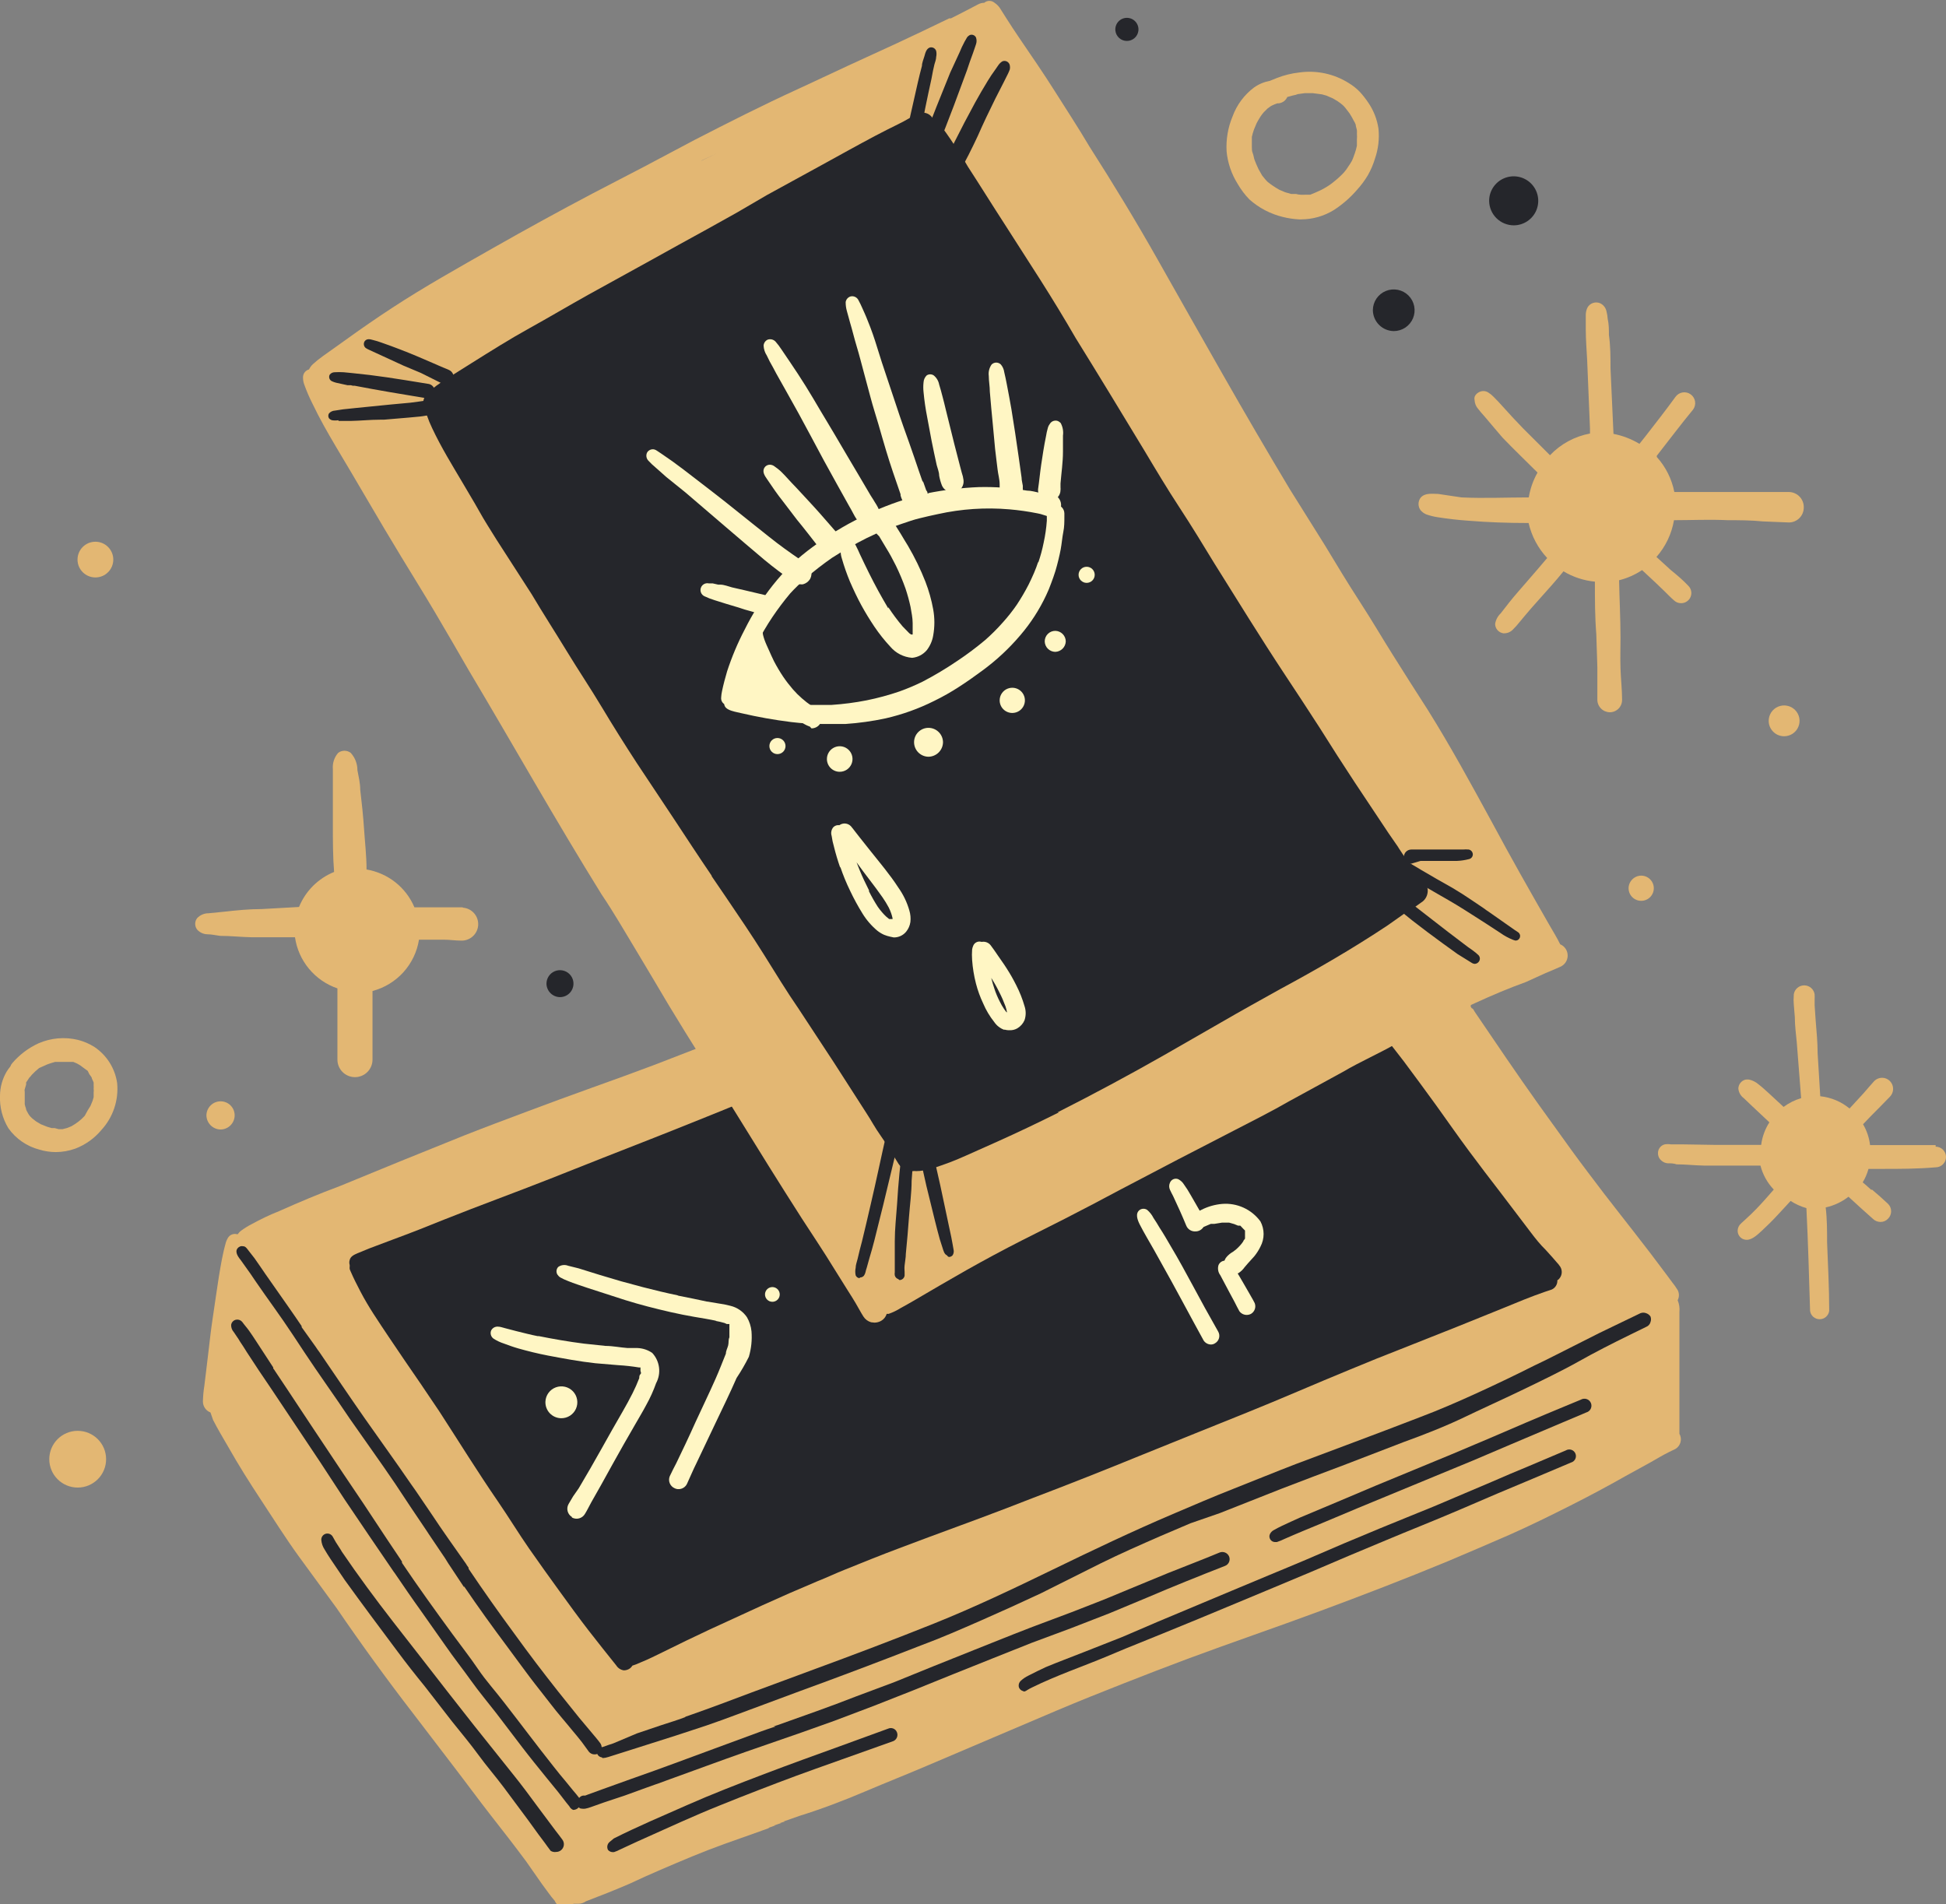 <svg width="233" height="228" viewBox="0 0 233 228" fill="none" xmlns="http://www.w3.org/2000/svg">
<rect x="0" y="0" width="233" height="228" fill="#808080" stroke="none"/>
<g clip-path="url(#clip0_12_2241)">
<path d="M214.185 58.908H210.574H206.08H200.473C200.165 57.347 199.439 55.898 198.373 54.715V54.568C199.822 52.723 201.229 50.837 202.72 49.034C202.923 48.756 203.008 48.409 202.955 48.069C202.901 47.728 202.715 47.423 202.437 47.221C202.158 47.017 201.81 46.933 201.47 46.986C201.129 47.039 200.824 47.225 200.62 47.504C199.465 49.097 198.247 50.648 197.029 52.22L196.295 53.143C195.337 52.564 194.285 52.16 193.187 51.948C193.061 49.327 192.956 46.707 192.83 44.086C192.83 42.766 192.83 41.424 192.641 40.103C192.641 39.474 192.641 38.825 192.494 38.175C192.476 37.87 192.426 37.568 192.347 37.273C192.305 37.065 192.215 36.869 192.083 36.702C191.952 36.534 191.783 36.4 191.591 36.309C191.321 36.193 191.018 36.18 190.739 36.273C190.46 36.365 190.225 36.557 190.079 36.812C189.951 37.074 189.88 37.359 189.869 37.651C189.869 38.258 189.869 38.846 189.869 39.432C189.869 40.669 189.974 41.927 190.037 43.164C190.142 45.889 190.268 48.594 190.373 51.298C190.373 51.508 190.373 51.696 190.373 51.906C188.543 52.247 186.867 53.157 185.585 54.505L182.33 51.256C181.491 50.389 180.672 49.509 179.874 48.614C179.538 48.237 179.202 47.881 178.845 47.524C178.645 47.314 178.42 47.131 178.173 46.979C178.002 46.876 177.806 46.821 177.606 46.821C177.406 46.821 177.21 46.876 177.039 46.979C176.817 47.096 176.645 47.29 176.556 47.524C176.528 47.656 176.528 47.791 176.556 47.923C176.578 48.302 176.726 48.663 176.976 48.95C177.228 49.285 177.522 49.6 177.795 49.914C178.488 50.753 179.223 51.591 179.895 52.388C181.239 53.792 182.645 55.134 184.094 56.581C183.571 57.503 183.216 58.511 183.044 59.557C180.357 59.557 177.69 59.683 175.002 59.557L172.188 59.138C171.537 59.138 170.613 58.971 170.088 59.599C169.93 59.815 169.844 60.076 169.844 60.344C169.844 60.611 169.93 60.872 170.088 61.088C170.275 61.309 170.513 61.482 170.781 61.591C171.218 61.744 171.668 61.857 172.125 61.926C173.343 62.115 174.582 62.262 175.821 62.346C178.152 62.534 180.483 62.618 182.834 62.618H183.023C183.382 64.187 184.15 65.634 185.249 66.811C184.514 67.691 183.758 68.551 183.002 69.431C182.247 70.312 181.449 71.192 180.714 72.115L179.685 73.435C179.326 73.776 179.089 74.226 179.013 74.714C179.02 74.986 179.123 75.246 179.303 75.45C179.484 75.653 179.73 75.786 180 75.825H180.126C180.32 75.822 180.511 75.78 180.688 75.7C180.865 75.621 181.023 75.507 181.155 75.364C181.416 75.107 181.662 74.834 181.89 74.546C182.372 73.981 182.834 73.394 183.338 72.828L184.157 71.905C185.186 70.752 186.257 69.578 187.202 68.404C188.347 69.091 189.631 69.514 190.961 69.641C190.961 71.737 190.961 73.834 191.129 75.93L191.255 79.871C191.255 81.171 191.255 82.492 191.255 83.791C191.26 84.184 191.419 84.56 191.698 84.838C191.976 85.116 192.352 85.274 192.746 85.28C192.941 85.28 193.133 85.241 193.313 85.166C193.493 85.091 193.656 84.981 193.793 84.843C193.929 84.704 194.037 84.54 194.11 84.359C194.182 84.179 194.218 83.986 194.216 83.791C194.216 82.555 194.069 81.318 194.027 80.06C193.985 78.802 194.027 77.586 194.027 76.349C194.027 74.043 193.901 71.758 193.859 69.473C194.839 69.23 195.77 68.818 196.61 68.257L198.163 69.704L199.234 70.731C199.633 71.109 199.99 71.507 200.41 71.863C200.523 71.977 200.657 72.067 200.805 72.128C200.952 72.19 201.111 72.221 201.271 72.219C201.516 72.224 201.757 72.154 201.962 72.019C202.167 71.885 202.326 71.692 202.419 71.465C202.512 71.239 202.535 70.989 202.483 70.75C202.432 70.51 202.31 70.292 202.132 70.123C201.502 69.452 200.809 68.865 200.032 68.237L198.331 66.685C199.426 65.44 200.153 63.916 200.431 62.283C202.531 62.283 204.631 62.178 206.878 62.283C208.243 62.283 209.608 62.283 211.078 62.429L214.185 62.555C214.659 62.555 215.113 62.368 215.447 62.033C215.782 61.699 215.97 61.246 215.97 60.773C215.979 60.533 215.939 60.294 215.853 60.069C215.767 59.844 215.638 59.639 215.471 59.465C215.305 59.291 215.106 59.153 214.885 59.057C214.664 58.961 214.426 58.91 214.185 58.908Z" fill="#E3B773"/>
<path d="M55.394 108.634C54.764 108.634 54.155 108.634 53.525 108.634H51.719H49.62C49.124 107.458 48.338 106.426 47.336 105.634C46.334 104.842 45.147 104.317 43.887 104.105C43.887 102.491 43.698 100.898 43.593 99.305C43.488 97.712 43.32 96.139 43.131 94.546C43.131 93.77 42.942 92.995 42.795 92.219C42.797 91.452 42.513 90.712 41.997 90.144C41.78 89.977 41.515 89.887 41.241 89.887C40.968 89.887 40.702 89.977 40.485 90.144C40.254 90.41 40.08 90.719 39.971 91.055C39.863 91.389 39.824 91.743 39.855 92.093C39.855 92.827 39.855 93.582 39.855 94.315C39.855 95.867 39.855 97.439 39.855 99.011C39.855 100.584 39.855 102.596 40.002 104.399C39.057 104.783 38.199 105.351 37.478 106.071C36.757 106.791 36.187 107.648 35.803 108.592L31.33 108.843C29.839 108.843 28.348 108.99 26.857 109.158L24.967 109.346C24.712 109.344 24.458 109.396 24.223 109.497C23.988 109.598 23.777 109.746 23.602 109.933C23.451 110.128 23.369 110.368 23.369 110.615C23.369 110.861 23.451 111.101 23.602 111.296C23.756 111.469 23.943 111.608 24.152 111.706C24.362 111.803 24.589 111.856 24.82 111.862C25.324 111.862 25.849 111.988 26.353 112.051C27.613 112.051 28.873 112.197 30.133 112.218H34.06H35.32C35.519 113.607 36.099 114.914 36.996 115.994C37.893 117.074 39.071 117.886 40.401 118.34V122.532C40.401 123.224 40.401 123.916 40.401 124.629C40.401 125.342 40.401 126.138 40.401 126.872C40.401 127.428 40.623 127.961 41.016 128.354C41.41 128.747 41.944 128.968 42.501 128.968C43.058 128.968 43.592 128.747 43.986 128.354C44.38 127.961 44.601 127.428 44.601 126.872C44.601 126.159 44.601 125.425 44.601 124.775V122.847C44.601 121.442 44.601 120.059 44.601 118.654C46.025 118.278 47.309 117.498 48.297 116.408C49.284 115.317 49.934 113.964 50.166 112.512H51.132H53.231C53.861 112.512 54.512 112.617 55.142 112.617C55.401 112.635 55.662 112.601 55.908 112.519C56.154 112.436 56.382 112.306 56.578 112.136C56.774 111.965 56.934 111.758 57.05 111.526C57.166 111.294 57.235 111.041 57.253 110.782C57.27 110.524 57.237 110.264 57.154 110.018C57.072 109.772 56.942 109.545 56.771 109.349C56.6 109.153 56.393 108.993 56.16 108.878C55.928 108.762 55.674 108.693 55.415 108.675L55.394 108.634Z" fill="#E3B773"/>
<path d="M231.761 137.102C230.018 137.102 228.275 137.102 226.532 137.102H223.908C223.804 136.221 223.518 135.372 223.068 134.607L223.95 133.685C224.727 132.888 225.525 132.113 226.28 131.316C226.529 131.065 226.669 130.726 226.669 130.373C226.669 130.019 226.529 129.68 226.28 129.429C226.032 129.182 225.696 129.043 225.346 129.043C224.996 129.043 224.66 129.182 224.412 129.429C223.971 129.911 223.551 130.415 223.11 130.918L221.451 132.721C220.452 131.897 219.232 131.387 217.944 131.253L217.629 126.096C217.629 124.796 217.503 123.518 217.398 122.218L217.272 120.394C217.272 120.101 217.272 119.807 217.272 119.535C217.282 119.43 217.282 119.325 217.272 119.22V119.073C217.233 118.77 217.084 118.492 216.854 118.29C216.624 118.089 216.329 117.978 216.023 117.978C215.717 117.978 215.421 118.089 215.191 118.29C214.961 118.492 214.813 118.77 214.773 119.073V119.22C214.742 119.555 214.742 119.892 214.773 120.226L214.899 121.778C214.899 122.784 215.046 123.874 215.13 124.775C215.319 126.998 215.466 129.241 215.655 131.484C214.898 131.705 214.187 132.06 213.555 132.532L211.833 130.939C211.413 130.561 210.994 130.163 210.553 129.828C210.234 129.55 209.852 129.356 209.44 129.262C209.293 129.241 209.145 129.241 208.999 129.262C208.758 129.321 208.543 129.458 208.388 129.651C208.232 129.844 208.144 130.083 208.138 130.331C208.157 130.558 208.225 130.779 208.338 130.978C208.45 131.177 208.604 131.349 208.789 131.484L209.755 132.406L211.854 134.377C211.33 135.194 210.993 136.118 210.868 137.081H205.513L201.586 137.018H200.074C199.824 136.976 199.569 136.976 199.318 137.018C199.135 137.063 198.968 137.157 198.835 137.291C198.658 137.464 198.547 137.694 198.52 137.941V138.213C198.537 138.365 198.585 138.513 198.661 138.646C198.737 138.779 198.839 138.896 198.961 138.989C199.163 139.158 199.413 139.26 199.675 139.282C200.032 139.282 200.389 139.282 200.746 139.408C201.838 139.408 202.846 139.534 203.98 139.555H210.784C211.06 140.633 211.609 141.622 212.379 142.427C211.686 143.223 211.015 143.999 210.28 144.754C209.881 145.173 209.461 145.571 209.02 145.97L208.474 146.473C208.345 146.581 208.24 146.715 208.168 146.867C208.095 147.019 208.056 147.185 208.054 147.353C208.052 147.55 208.104 147.744 208.204 147.913C208.304 148.083 208.448 148.223 208.621 148.318C208.784 148.399 208.963 148.442 209.146 148.443C209.818 148.443 210.469 147.793 210.952 147.353C211.434 146.913 212.274 146.095 212.883 145.425L214.395 143.789C214.979 144.168 215.616 144.458 216.285 144.649C216.495 148.842 216.6 152.846 216.726 156.955C216.764 157.231 216.9 157.484 217.111 157.668C217.321 157.851 217.591 157.952 217.871 157.952C218.15 157.952 218.42 157.851 218.63 157.668C218.841 157.484 218.977 157.231 219.015 156.955C219.015 154.208 218.868 151.483 218.763 148.758C218.763 147.374 218.763 145.97 218.595 144.565C219.589 144.348 220.522 143.911 221.325 143.286C222.291 144.167 223.257 145.068 224.244 145.928C224.484 146.166 224.808 146.301 225.147 146.305C225.315 146.308 225.482 146.276 225.638 146.211C225.793 146.146 225.933 146.049 226.049 145.928C226.17 145.81 226.266 145.67 226.332 145.515C226.397 145.361 226.431 145.194 226.431 145.026C226.431 144.858 226.397 144.692 226.332 144.537C226.266 144.382 226.17 144.242 226.049 144.125C225.441 143.559 224.811 142.993 224.16 142.448H224.034L223.404 141.882L223.026 141.567C223.329 141.063 223.562 140.52 223.719 139.953H225.357C227.456 139.953 229.556 139.953 231.761 139.764C232.09 139.764 232.405 139.634 232.637 139.402C232.869 139.17 233 138.856 233 138.528C233 138.199 232.869 137.885 232.637 137.653C232.405 137.421 232.09 137.291 231.761 137.291V137.102Z" fill="#E3B773"/>
<path d="M194.993 106.348C194.998 105.95 195.159 105.569 195.441 105.287C195.724 105.005 196.105 104.844 196.505 104.839C196.804 104.839 197.096 104.927 197.344 105.093C197.593 105.259 197.787 105.495 197.901 105.771C198.016 106.046 198.046 106.35 197.987 106.643C197.929 106.936 197.785 107.204 197.574 107.416C197.362 107.627 197.093 107.77 196.799 107.829C196.506 107.887 196.202 107.857 195.926 107.743C195.65 107.628 195.414 107.435 195.247 107.187C195.081 106.939 194.993 106.647 194.993 106.348Z" fill="#E3B773"/>
<path d="M7.014 135.194H7.496L8.063 135.047L8.567 134.838L9.008 134.565C9.267 134.395 9.513 134.206 9.743 133.999L10.142 133.601L10.499 132.951L10.835 132.406L11.087 131.798L11.213 131.358V130.792C11.234 130.653 11.234 130.511 11.213 130.372C11.223 130.24 11.223 130.107 11.213 129.974V129.618C11.152 129.453 11.082 129.292 11.003 129.136C11.003 128.968 10.814 128.8 10.709 128.632L10.499 128.213L10.037 127.878L9.617 127.563L9.218 127.333L8.777 127.144H8.441H7.874H7.37H6.594L6.027 127.312C5.759 127.395 5.499 127.5 5.25 127.626L4.683 127.878L4.2 128.297L3.801 128.695L3.633 128.905L3.507 129.031L3.276 129.387C3.22 129.452 3.171 129.522 3.129 129.597C3.129 129.597 3.129 129.744 3.129 129.827C3.129 129.911 3.003 130.226 2.961 130.414C2.919 130.603 2.961 130.603 2.961 130.687C2.961 130.771 2.961 131.169 2.961 131.4C2.961 131.672 2.961 131.945 2.961 132.217C3 132.388 3.049 132.556 3.108 132.72C3.108 132.909 3.255 133.077 3.339 133.265L3.465 133.475L3.612 133.664C3.683 133.746 3.761 133.823 3.843 133.894L4.326 134.272L4.893 134.607L5.628 134.901L6.195 135.068H6.552L7.014 135.194ZM4.725 137.647C3.222 137.259 1.906 136.353 1.008 135.089C0.292 133.911 -0.059 132.546 2.54996e-06 131.169C0.011 130.175 0.279 129.2 0.777 128.339C0.914 128.111 1.068 127.893 1.239 127.689C1.287 127.541 1.365 127.406 1.47 127.291C2.329 126.285 3.397 125.477 4.599 124.922C6.086 124.272 7.745 124.125 9.323 124.503C10.03 124.68 10.704 124.97 11.318 125.362C12.046 125.853 12.664 126.491 13.13 127.235C13.597 127.979 13.902 128.812 14.027 129.681C14.123 130.697 14.005 131.722 13.679 132.69C13.354 133.658 12.828 134.547 12.137 135.299C11.308 136.292 10.238 137.057 9.029 137.521C8.276 137.795 7.48 137.937 6.678 137.94C6.016 137.938 5.358 137.84 4.725 137.647Z" fill="#E3B773"/>
<path d="M156.376 23.311H156.88L157.489 23.06L158.182 22.745C158.476 22.599 158.749 22.431 159.022 22.263C159.295 22.096 159.778 21.718 160.135 21.404C160.492 21.089 160.681 20.901 160.933 20.628C161.119 20.412 161.288 20.18 161.437 19.936C161.584 19.748 161.689 19.538 161.815 19.349C161.941 19.161 162.088 18.699 162.214 18.364C162.32 18.063 162.404 17.755 162.466 17.442C162.466 17.19 162.466 16.959 162.466 16.708C162.487 16.478 162.487 16.246 162.466 16.016C162.476 15.87 162.476 15.722 162.466 15.576L162.34 15.073C162.34 14.8 162.109 14.528 161.983 14.255C161.855 14.011 161.715 13.773 161.563 13.542L161.08 12.914C160.984 12.793 160.879 12.681 160.765 12.578C160.571 12.413 160.368 12.259 160.156 12.117L159.589 11.781L158.812 11.446L158.287 11.299L157.174 11.153H156.229L155.179 11.299H155.389C154.969 11.383 154.549 11.488 154.129 11.614C154.043 11.817 153.904 11.993 153.727 12.126C153.55 12.258 153.341 12.342 153.121 12.368H153.268H153.079H152.953C152.708 12.448 152.47 12.546 152.24 12.662L152.072 12.767L151.736 13.018L151.316 13.438C151.171 13.603 151.038 13.778 150.917 13.962C150.749 14.213 150.602 14.486 150.455 14.758L150.14 15.513C150.036 15.801 149.952 16.095 149.888 16.393C149.888 16.624 149.888 16.855 149.888 17.085V17.609C149.888 17.861 149.888 18.091 149.993 18.343C150.098 18.595 150.119 18.867 150.203 19.119C150.287 19.37 150.518 19.894 150.686 20.251L151.127 21.026L151.505 21.488L151.757 21.76C151.965 21.933 152.182 22.093 152.408 22.242C152.66 22.41 152.911 22.578 153.184 22.724L153.877 23.018L154.612 23.228H155.2C155.515 23.332 155.956 23.332 156.376 23.311ZM153.583 25.974C152.102 25.611 150.732 24.892 149.594 23.878C149.049 23.316 148.577 22.689 148.187 22.012C147.45 20.839 146.997 19.511 146.864 18.133C146.781 16.7 147.025 15.266 147.578 13.941C148.079 12.565 148.969 11.363 150.14 10.482C150.704 10.081 151.349 9.809 152.03 9.685L152.912 9.329C153.762 8.999 154.651 8.781 155.557 8.679C157.644 8.383 159.767 8.844 161.542 9.979C162.009 10.267 162.44 10.612 162.823 11.006C163.181 11.401 163.511 11.822 163.81 12.264C164.459 13.203 164.883 14.279 165.049 15.408C165.171 16.619 165.028 17.843 164.629 18.993C164.423 19.679 164.141 20.34 163.789 20.963C163.41 21.601 162.966 22.198 162.466 22.745C161.661 23.676 160.728 24.488 159.694 25.156C158.519 25.877 157.168 26.262 155.788 26.267H155.536C154.877 26.232 154.223 26.134 153.583 25.974Z" fill="#E3B773"/>
<path d="M11.423 69.138C12.606 69.138 13.565 68.181 13.565 67C13.565 65.819 12.606 64.861 11.423 64.861C10.24 64.861 9.281 65.819 9.281 67C9.281 68.181 10.24 69.138 11.423 69.138Z" fill="#E3B773"/>
<path d="M9.302 178.107C11.181 178.107 12.704 176.586 12.704 174.711C12.704 172.835 11.181 171.314 9.302 171.314C7.424 171.314 5.901 172.835 5.901 174.711C5.901 176.586 7.424 178.107 9.302 178.107Z" fill="#E3B773"/>
<path d="M65.431 117.794C65.427 117.474 65.519 117.16 65.694 116.892C65.869 116.624 66.12 116.414 66.415 116.288C66.71 116.163 67.036 116.128 67.351 116.188C67.666 116.248 67.956 116.4 68.184 116.625C68.412 116.849 68.568 117.137 68.632 117.451C68.697 117.764 68.666 118.09 68.544 118.386C68.422 118.682 68.215 118.936 67.949 119.114C67.683 119.292 67.369 119.388 67.048 119.388C66.625 119.382 66.22 119.213 65.918 118.916C65.617 118.619 65.442 118.217 65.431 117.794Z" fill="#25262B"/>
<path d="M24.715 133.538C24.721 133.091 24.902 132.665 25.221 132.351C25.539 132.037 25.969 131.861 26.416 131.861C26.637 131.861 26.855 131.904 27.059 131.988C27.263 132.073 27.448 132.196 27.604 132.352C27.76 132.508 27.884 132.693 27.968 132.896C28.053 133.1 28.096 133.318 28.096 133.538C28.096 133.985 27.92 134.413 27.605 134.731C27.291 135.049 26.864 135.23 26.416 135.236C25.967 135.231 25.537 135.05 25.22 134.733C24.902 134.415 24.721 133.987 24.715 133.538Z" fill="#E3B773"/>
<path d="M164.377 37.127C164.381 36.634 164.531 36.154 164.808 35.746C165.085 35.339 165.477 35.022 165.934 34.837C166.391 34.651 166.892 34.605 167.376 34.703C167.859 34.802 168.302 35.041 168.65 35.391C168.997 35.741 169.233 36.185 169.328 36.669C169.423 37.152 169.372 37.652 169.182 38.107C168.992 38.562 168.672 38.95 168.262 39.223C167.851 39.496 167.369 39.642 166.876 39.642C166.213 39.631 165.58 39.362 165.113 38.892C164.646 38.422 164.382 37.788 164.377 37.127Z" fill="#25262B"/>
<path d="M178.299 24.066C178.295 23.485 178.463 22.915 178.784 22.43C179.104 21.945 179.562 21.565 180.099 21.34C180.636 21.114 181.227 21.053 181.799 21.164C182.371 21.275 182.897 21.553 183.31 21.962C183.723 22.372 184.005 22.895 184.12 23.465C184.235 24.035 184.178 24.626 183.957 25.163C183.735 25.701 183.358 26.161 182.874 26.484C182.39 26.808 181.821 26.98 181.239 26.98C180.464 26.975 179.723 26.667 179.173 26.122C178.624 25.577 178.31 24.839 178.299 24.066Z" fill="#25262B"/>
<path d="M211.77 86.328C211.766 85.961 211.872 85.602 212.073 85.295C212.275 84.989 212.563 84.749 212.901 84.607C213.24 84.465 213.613 84.426 213.974 84.497C214.334 84.567 214.665 84.743 214.925 85.003C215.185 85.262 215.361 85.593 215.432 85.952C215.502 86.312 215.464 86.685 215.321 87.023C215.179 87.361 214.939 87.649 214.632 87.85C214.325 88.051 213.965 88.156 213.597 88.152C213.115 88.146 212.653 87.953 212.312 87.612C211.97 87.271 211.776 86.81 211.77 86.328Z" fill="#E3B773"/>
<path d="M133.551 3.69C133.527 3.495 133.544 3.298 133.602 3.111C133.66 2.923 133.758 2.75 133.888 2.604C134.018 2.457 134.178 2.339 134.357 2.258C134.536 2.178 134.73 2.136 134.926 2.136C135.123 2.136 135.317 2.178 135.496 2.258C135.675 2.339 135.835 2.457 135.965 2.604C136.095 2.75 136.192 2.923 136.25 3.111C136.308 3.298 136.326 3.495 136.302 3.69C136.26 4.025 136.097 4.333 135.844 4.557C135.591 4.78 135.264 4.903 134.926 4.903C134.588 4.903 134.262 4.78 134.008 4.557C133.755 4.333 133.592 4.025 133.551 3.69Z" fill="#25262B"/>
<path d="M66.418 227.581C66.142 227.267 65.882 226.938 65.641 226.596L64.885 225.568L62.996 222.864C61.631 221.019 60.224 219.216 58.796 217.393C57.368 215.569 55.772 213.388 54.239 211.397L49.431 205.108C46.281 201.027 43.236 196.834 40.296 192.53L35.698 186.241C34.186 184.144 32.758 181.88 31.309 179.679C29.86 177.478 28.6 175.486 27.319 173.222C26.71 172.174 26.08 171.126 25.513 170.015L25.198 169.113C24.931 169.011 24.701 168.83 24.54 168.594C24.379 168.358 24.293 168.078 24.295 167.793C24.31 167.175 24.366 166.558 24.463 165.948L24.652 164.397C24.778 163.39 24.904 162.3 25.009 161.42C25.114 160.539 25.261 159.198 25.429 158.087C25.597 156.975 25.744 155.99 25.912 154.795C26.08 153.6 26.311 152.133 26.563 150.812C26.689 150.204 26.815 149.575 26.983 148.988C27.04 148.723 27.14 148.468 27.277 148.234C27.382 148.047 27.546 147.9 27.744 147.816C27.942 147.733 28.162 147.717 28.369 147.772H28.474C28.586 147.601 28.728 147.452 28.894 147.332C29.279 147.049 29.687 146.797 30.112 146.578C31.183 145.991 32.212 145.487 33.43 145.005C35.824 143.936 38.259 142.909 40.695 142.007L48.003 139.01L55.583 135.949C58.082 134.964 60.602 134.02 63.122 133.077C65.641 132.134 68.245 131.169 70.828 130.247C73.411 129.324 75.847 128.444 78.346 127.501L86.094 124.503L93.57 121.589C96.11 120.583 98.651 119.597 101.15 118.528C106.19 116.432 111.208 114.336 116.227 112.071C121.246 109.807 125.991 107.984 130.821 105.992C135.651 104 140.417 102.177 145.226 100.29L151.043 97.984L153.667 96.957L156.523 95.867C156.771 95.771 157.044 95.76 157.299 95.836C157.553 95.912 157.776 96.07 157.93 96.286C158.079 96.229 158.24 96.211 158.398 96.233C158.556 96.255 158.705 96.316 158.833 96.412C158.98 96.547 159.108 96.702 159.211 96.873C159.353 97.084 159.507 97.287 159.673 97.481L160.618 98.739C161.311 99.619 161.962 100.521 162.718 101.401C164.083 103.183 165.427 104.965 166.729 106.789C168.87 109.765 170.97 112.77 173.028 115.803V115.677L173.616 116.537V116.39C174.015 116.956 174.393 117.543 174.771 118.109C174.778 118.06 174.778 118.011 174.771 117.962C174.96 118.235 175.149 118.507 175.317 118.78L175.59 119.199C175.646 119.264 175.695 119.334 175.737 119.409V119.555C175.743 119.611 175.743 119.667 175.737 119.723L175.842 119.849L176.094 120.247C176.104 120.303 176.104 120.36 176.094 120.415V120.541L176.283 120.813V120.687L176.43 120.897L176.577 121.149C179.097 124.859 181.617 128.591 184.22 132.238L188.189 137.752C189.449 139.492 190.772 141.211 192.074 142.93C194.531 146.116 197.029 149.219 199.444 152.489L200.221 153.537C200.459 153.83 200.677 154.138 200.872 154.46C200.97 154.648 201.021 154.856 201.021 155.068C201.021 155.279 200.97 155.488 200.872 155.676C201.057 156.119 201.129 156.602 201.082 157.08C201.082 157.646 201.082 158.233 201.082 158.82C201.082 160.036 201.082 161.252 201.082 162.447C201.082 163.642 201.082 164.774 201.082 165.927C201.082 167.08 201.082 168.149 201.082 169.239C201.082 169.7 201.082 170.162 201.082 170.623C201.082 170.916 201.082 171.21 201.082 171.524V171.671C201.254 171.973 201.301 172.329 201.215 172.665C201.129 173.001 200.916 173.291 200.62 173.474L199.843 173.851C199.087 174.228 198.352 174.669 197.617 175.088L194.531 176.786C192.431 177.981 190.184 179.176 187.979 180.287C185.774 181.398 183.149 182.698 180.672 183.788C178.194 184.878 175.8 185.884 173.343 186.932C168.282 189.029 163.159 190.999 158.014 192.907C152.869 194.815 147.515 196.639 142.202 198.609C139.619 199.573 137.079 200.559 134.517 201.565C131.955 202.571 129.225 203.661 126.6 204.772L118.81 208.085L111.229 211.313C108.689 212.403 106.127 213.409 103.565 214.5C101.003 215.59 98.357 216.596 95.732 217.413L93.822 218.084H93.969L93.402 218.273H93.528L92.667 218.566H92.814L91.974 218.86H92.121L91.365 219.132L90.903 219.3L86.703 220.789C85.422 221.25 84.141 221.753 82.86 222.277C80.341 223.325 77.863 224.373 75.364 225.547C73.663 226.281 71.92 226.973 70.156 227.644C69.893 227.833 69.578 227.936 69.253 227.937H69.043H68.665L68.434 228.168C68.164 228.358 67.841 228.46 67.51 228.461C67.269 228.417 67.043 228.313 66.852 228.16C66.662 228.006 66.513 227.807 66.418 227.581Z" fill="#E3B773"/>
<path d="M73.789 199.406C72.676 198.022 71.563 196.618 70.471 195.213C69.379 193.809 68.119 192.069 66.964 190.475C65.809 188.882 64.529 187.1 63.332 185.381C62.135 183.662 60.896 181.629 59.615 179.763C58.334 177.897 57.284 176.283 56.15 174.522C55.016 172.761 53.798 170.832 52.601 168.988L50.648 166.095L50.523 165.906L48.423 162.845C47.184 161.021 45.945 159.198 44.748 157.353C44.181 156.472 43.656 155.592 43.173 154.67C42.69 153.747 42.333 153.034 41.997 152.259C41.946 152.158 41.904 152.052 41.871 151.944C41.854 151.854 41.854 151.762 41.871 151.672V151.462C41.808 151.264 41.808 151.052 41.871 150.854C41.976 150.414 42.417 150.225 42.795 150.058L44.223 149.471L47.121 148.38C48.108 148.003 49.116 147.647 50.103 147.248L53.147 146.033C57.347 144.355 61.694 142.783 65.936 141.106C70.177 139.429 74.335 137.773 78.43 136.18C80.529 135.362 82.629 134.503 84.729 133.664C86.829 132.825 88.929 131.966 90.924 131.065C92.919 130.163 94.787 129.345 96.698 128.423L99.743 126.935L102.935 125.467C105.035 124.503 107.135 123.643 109.235 122.742C111.334 121.841 113.434 121.002 115.534 120.163C119.734 118.465 124.122 116.914 128.427 115.3C130.296 114.587 132.165 113.916 134.055 113.204C135.945 112.491 137.772 111.82 139.64 111.107H139.493L140.165 110.856H140.018L140.669 110.625H140.522L143.042 109.745H143.273H143.42C146.15 108.801 148.943 107.942 151.694 107.019C151.991 106.942 152.308 106.984 152.575 107.137C152.842 107.29 153.038 107.541 153.121 107.837C153.132 107.92 153.132 108.005 153.121 108.088C153.436 108.424 153.73 108.78 154.024 109.158L155.977 111.464C157.342 113.12 158.686 114.797 160.009 116.516C161.332 118.235 162.718 120.017 164.062 121.799C164.713 122.637 165.343 123.497 165.973 124.356L168.072 127.06C169.374 128.821 170.676 130.561 171.957 132.343C173.238 134.125 174.519 135.97 175.842 137.752C177.165 139.534 178.362 141.106 179.643 142.762L183.275 147.542C183.842 148.297 184.43 149.03 185.06 149.638L185.837 150.498L186.509 151.273C186.576 151.334 186.633 151.404 186.677 151.483C186.881 151.707 186.994 151.998 186.994 152.301C186.994 152.603 186.881 152.894 186.677 153.118C186.617 153.185 186.546 153.242 186.467 153.286C186.48 153.517 186.423 153.747 186.303 153.945C186.183 154.143 186.006 154.301 185.795 154.397L184.976 154.67C183.275 155.256 181.617 155.948 179.937 156.64L174.435 158.862L167.988 161.42C165.889 162.237 163.789 163.076 161.689 163.956C157.489 165.675 153.457 167.457 149.279 169.134L142.979 171.671L136.491 174.291C132.291 176.01 127.944 177.729 123.64 179.365C121.54 180.182 119.44 181 117.34 181.775L110.872 184.165C108.773 184.962 106.526 185.779 104.384 186.639L101.15 187.939C100.037 188.379 99.05 188.861 97.874 189.322L94.493 190.769L91.302 192.194L85.002 195.087C83.133 195.968 81.285 196.848 79.438 197.771C78.535 198.211 77.632 198.672 76.687 199.049C76.374 199.197 76.051 199.323 75.721 199.427C75.647 199.545 75.555 199.651 75.448 199.741C75.23 199.905 74.965 199.993 74.692 199.993C74.508 199.966 74.332 199.9 74.176 199.799C74.02 199.697 73.888 199.563 73.789 199.406Z" fill="#25262B"/>
<path d="M70.513 209.741C70.219 209.364 69.967 208.965 69.673 208.588C69.379 208.211 68.938 207.666 68.56 207.225C67.678 206.135 66.775 205.129 65.915 203.997C65.053 202.865 64.256 201.901 63.437 200.81C62.618 199.72 61.652 198.4 60.77 197.205C58.985 194.815 57.242 192.404 55.562 189.93V190.035L53.672 187.184L53.567 187.016L53.294 186.576L51.342 183.683L51.236 183.516L51.026 183.201C49.767 181.356 48.549 179.511 47.331 177.667C45.546 175.025 43.677 172.447 41.871 169.847C40.968 168.506 40.065 167.185 39.141 165.864C38.217 164.543 37.335 163.244 36.453 161.923L35.068 159.827C34.333 158.716 33.577 157.625 32.8 156.535C32.023 155.445 31.309 154.439 30.574 153.37L30.007 152.531L28.873 150.938C28.579 150.561 28.054 149.932 28.453 149.45C28.534 149.349 28.642 149.273 28.765 149.232C28.888 149.191 29.02 149.187 29.146 149.219C29.419 149.219 29.629 149.575 29.797 149.785C29.965 149.995 30.238 150.351 30.469 150.645C30.91 151.253 31.33 151.902 31.771 152.531L34.459 156.368C35.026 157.164 35.572 157.982 36.117 158.778V158.904L37.797 161.252L38.007 161.567L38.238 161.881C40.044 164.523 41.829 167.185 43.677 169.826C45.525 172.468 47.373 175.004 49.179 177.646L49.683 178.358L49.956 178.757L51.636 181.23C53.021 183.327 54.407 185.255 55.835 187.289C55.871 187.373 55.921 187.451 55.982 187.52L56.108 187.708V187.834C57.872 190.454 59.678 193.012 61.547 195.549C62.408 196.723 63.269 197.918 64.151 199.07C65.032 200.223 65.915 201.376 66.817 202.509L69.337 205.653L71.395 208.106C71.542 208.294 71.71 208.483 71.857 208.693C71.994 208.872 72.056 209.097 72.028 209.32C72.001 209.544 71.886 209.747 71.71 209.888C71.56 210.002 71.374 210.062 71.185 210.055C71.057 210.056 70.93 210.029 70.814 209.974C70.697 209.92 70.595 209.84 70.513 209.741Z" fill="#25262B"/>
<path d="M72.067 210.412C71.912 210.394 71.767 210.324 71.656 210.214C71.546 210.103 71.476 209.959 71.458 209.804C71.418 209.688 71.418 209.563 71.458 209.447C71.519 209.338 71.605 209.244 71.71 209.175H71.857H72.151C72.571 209.007 73.012 208.881 73.432 208.735L76.267 207.54L79.123 206.575C80.109 206.24 81.222 205.926 82.104 205.569H81.999L82.545 205.381C85.002 204.521 87.459 203.599 89.895 202.676L97.37 199.909C102.221 198.127 107.051 196.303 111.859 194.375C116.668 192.446 121.414 190.182 126.117 187.897C130.821 185.612 135.609 183.327 140.438 181.272C142.895 180.224 145.331 179.176 147.788 178.212C150.245 177.247 152.681 176.241 155.137 175.298C160.093 173.432 165.028 171.608 169.962 169.7C172.356 168.799 174.708 167.772 177.039 166.703C179.37 165.634 181.512 164.606 183.716 163.495C184.493 163.118 185.27 162.762 186.026 162.363L191.549 159.575L196.421 157.227C196.637 157.145 196.876 157.145 197.092 157.227C197.308 157.296 197.493 157.437 197.617 157.625C197.7 157.842 197.7 158.08 197.617 158.296C197.584 158.424 197.521 158.541 197.433 158.639C197.346 158.738 197.236 158.814 197.113 158.862L195.14 159.827C193.04 160.854 190.94 161.923 189.008 163.013C187.076 164.103 184.43 165.382 182.121 166.493C179.811 167.604 177.606 168.589 175.338 169.68C173.07 170.77 170.508 171.776 168.072 172.656L160.933 175.403C158.455 176.346 155.956 177.268 153.478 178.233L146.045 181.168L142.538 182.383L138.947 183.914C136.554 184.962 134.16 186.01 131.787 187.184L124.626 190.769C122.254 191.88 119.86 192.97 117.466 194.018C115.072 195.066 112.678 196.115 110.242 197.016C105.413 198.903 100.562 200.734 95.69 202.509L88.299 205.255C87.06 205.716 85.821 206.177 84.582 206.596L80.949 207.791L75.343 209.573L72.823 210.37C72.606 210.444 72.38 210.486 72.151 210.496L72.067 210.412Z" fill="#25262B"/>
<path d="M68.161 216.26C67.678 215.694 67.258 215.086 66.796 214.52L65.41 212.822C64.424 211.606 63.437 210.391 62.492 209.154L59.426 205.129C58.418 203.829 57.326 202.529 56.402 201.229C55.478 199.93 54.302 198.441 53.336 197.037L50.397 192.865C49.326 191.377 48.297 189.867 47.268 188.358L47.142 188.19L44.097 183.725C43.152 182.32 42.186 180.895 41.262 179.532L38.301 175.004L35.404 170.665L32.464 166.262C31.477 164.816 30.49 163.348 29.545 161.881C29.293 161.462 29.02 161.042 28.747 160.644L28.558 160.33L27.991 159.491C27.778 159.256 27.665 158.948 27.676 158.631C27.698 158.472 27.771 158.324 27.885 158.211C27.999 158.097 28.147 158.024 28.306 158.003C28.441 157.983 28.578 158 28.703 158.051C28.829 158.103 28.938 158.188 29.02 158.296C29.272 158.652 29.566 158.967 29.818 159.323C30.07 159.68 30.427 160.204 30.721 160.665L32.485 163.369L32.716 163.726V163.851C32.797 163.94 32.868 164.039 32.926 164.145C33.913 165.591 34.858 167.059 35.824 168.505C36.789 169.952 37.776 171.461 38.763 172.929C40.338 175.298 41.913 177.666 43.509 180.014L46.281 184.207L47.982 186.744L48.129 186.974V187.121C50.082 190.014 52.118 192.844 54.176 195.653C55.184 197.037 56.276 198.42 57.242 199.846C58.208 201.271 59.342 202.508 60.35 203.829C62.345 206.387 64.277 208.986 66.293 211.523C66.775 212.131 67.258 212.739 67.762 213.325L68.581 214.332C68.833 214.625 69.106 214.94 69.337 215.254C69.439 215.387 69.501 215.546 69.517 215.713C69.533 215.88 69.502 216.047 69.428 216.198C69.354 216.348 69.239 216.474 69.097 216.563C68.955 216.652 68.791 216.7 68.623 216.701C68.422 216.613 68.258 216.457 68.161 216.26Z" fill="#25262B"/>
<path d="M65.936 221.606C65.683 221.291 65.474 220.977 65.243 220.663L64.487 219.656L63.227 217.916L60.329 214.017C59.342 212.696 58.229 211.418 57.284 210.118C56.339 208.818 55.184 207.435 54.092 206.072L50.837 201.879C49.725 200.517 48.633 199.133 47.562 197.686C45.462 194.877 43.362 192.068 41.262 189.154L39.603 186.702C39.351 186.324 39.099 185.926 38.868 185.528C38.634 185.178 38.497 184.773 38.469 184.354C38.467 184.194 38.517 184.038 38.612 183.909C38.707 183.781 38.841 183.686 38.994 183.641C39.152 183.595 39.32 183.604 39.472 183.664C39.624 183.725 39.752 183.835 39.834 183.976L39.939 184.165L40.212 184.647L40.821 185.591L40.926 185.779C42.879 188.651 44.958 191.46 47.058 194.165C49.158 196.869 51.404 199.72 53.588 202.55C54.659 203.892 55.688 205.254 56.78 206.617C57.872 207.98 58.88 209.237 59.909 210.537C60.938 211.837 62.009 213.137 62.996 214.457C63.983 215.778 64.802 216.91 65.725 218.126L66.523 219.195C66.796 219.552 67.069 219.887 67.321 220.243C67.396 220.339 67.452 220.449 67.484 220.567C67.516 220.685 67.524 220.807 67.509 220.928C67.493 221.049 67.454 221.166 67.393 221.271C67.332 221.377 67.25 221.469 67.153 221.543C66.997 221.664 66.805 221.73 66.607 221.732C66.376 221.773 66.137 221.728 65.936 221.606Z" fill="#25262B"/>
<path d="M69.904 216.323C70.275 216.323 70.576 216.023 70.576 215.652C70.576 215.282 70.275 214.981 69.904 214.981C69.533 214.981 69.232 215.282 69.232 215.652C69.232 216.023 69.533 216.323 69.904 216.323Z" fill="#25262B"/>
<path d="M69.505 216.533C69.419 216.499 69.34 216.447 69.274 216.382C69.207 216.316 69.155 216.238 69.12 216.152C69.085 216.066 69.067 215.974 69.068 215.881C69.07 215.788 69.09 215.696 69.127 215.611C69.246 215.382 69.449 215.209 69.694 215.128L70.408 214.856L72.193 214.206L75.637 212.969L75.994 212.843C79.165 211.732 82.293 210.558 85.422 209.405L91.113 207.309L91.764 207.078L92.268 206.911L92.877 206.701H92.394H92.604L93.087 206.554L97.79 204.877C99.365 204.311 100.94 203.724 102.494 203.116L107.093 201.397L111.838 199.469L116.605 197.561L121.288 195.695C124.374 194.458 127.587 193.347 130.611 192.131C132.144 191.544 133.656 190.915 135.147 190.287L139.871 188.337C141.971 187.498 144.071 186.702 146.024 185.884C146.236 185.8 146.473 185.8 146.684 185.886C146.896 185.972 147.065 186.137 147.158 186.345C147.203 186.45 147.226 186.562 147.227 186.676C147.228 186.79 147.207 186.902 147.164 187.008C147.121 187.113 147.057 187.209 146.977 187.289C146.897 187.37 146.801 187.434 146.696 187.477C143.588 188.693 140.396 189.972 137.415 191.251L132.837 193.159L128.196 194.961L123.514 196.701L118.831 198.567L114.169 200.433L109.297 202.404L104.615 204.248L99.848 206.051C97.37 206.953 94.892 207.812 92.394 208.672L91.974 208.818L89.37 209.72C86.136 210.852 82.944 212.047 79.731 213.2L78.829 213.535L78.451 213.661L77.338 214.059L74.797 214.982L72.34 215.799L70.744 216.365C70.526 216.447 70.301 216.511 70.072 216.554C69.94 216.574 69.805 216.574 69.673 216.554C69.617 216.554 69.56 216.547 69.505 216.533Z" fill="#25262B"/>
<path d="M152.051 184.228C152.01 184.143 151.988 184.05 151.988 183.956C151.988 183.861 152.01 183.768 152.051 183.683C152.147 183.476 152.309 183.306 152.513 183.201C152.827 183.012 153.184 182.845 153.52 182.677C154.213 182.342 154.948 182.027 155.62 181.713L160.114 179.826C163.152 178.526 166.211 177.247 169.29 175.99C172.37 174.732 175.38 173.474 178.32 172.216L182.813 170.287C184.304 169.638 185.816 169.03 187.307 168.401L189.281 167.583C189.384 167.522 189.499 167.484 189.618 167.472C189.737 167.459 189.857 167.472 189.971 167.509C190.084 167.546 190.188 167.607 190.276 167.688C190.364 167.769 190.434 167.868 190.481 167.978C190.528 168.087 190.55 168.206 190.548 168.325C190.545 168.445 190.516 168.562 190.464 168.67C190.412 168.777 190.338 168.873 190.246 168.949C190.154 169.026 190.047 169.082 189.932 169.113L185.417 171.021L180.966 172.908L176.388 174.858L171.873 176.723L162.634 180.539L158.245 182.383C156.775 182.991 155.284 183.599 153.814 184.249C153.516 184.396 153.207 184.523 152.89 184.627H152.723C152.583 184.638 152.443 184.606 152.323 184.535C152.202 184.464 152.107 184.356 152.051 184.228Z" fill="#25262B"/>
<path d="M72.802 221.501C72.717 221.343 72.69 221.161 72.724 220.985C72.758 220.81 72.853 220.651 72.991 220.537L73.495 220.118C76.372 218.671 79.353 217.413 82.293 216.114C85.233 214.814 88.425 213.577 91.512 212.403C94.599 211.229 97.559 210.16 100.583 209.07L106.337 206.973C106.433 206.929 106.537 206.905 106.643 206.902C106.749 206.899 106.854 206.918 106.952 206.957C107.051 206.996 107.14 207.055 107.215 207.13C107.289 207.205 107.348 207.294 107.387 207.393C107.471 207.59 107.475 207.813 107.396 208.013C107.318 208.213 107.163 208.375 106.967 208.462L97.664 211.774C94.599 212.864 91.554 214.038 88.509 215.233C86.955 215.862 85.38 216.47 83.826 217.141C82.272 217.812 80.886 218.42 79.416 219.09L76.288 220.495L74.839 221.166L74.167 221.48C73.958 221.589 73.74 221.68 73.516 221.753H73.495C73.368 221.771 73.238 221.758 73.117 221.714C72.996 221.67 72.888 221.597 72.802 221.501Z" fill="#25262B"/>
<path d="M122.569 202.488C122.43 202.467 122.3 202.407 122.196 202.314C122.091 202.221 122.016 202.099 121.981 201.963C121.956 201.835 121.964 201.702 122.004 201.577C122.045 201.453 122.116 201.34 122.212 201.251C122.487 200.997 122.798 200.785 123.136 200.622C123.85 200.244 124.584 199.909 125.235 199.595C126.705 198.987 128.217 198.421 129.708 197.834L134.391 195.989L138.59 194.186L147.494 190.454C150.455 189.197 153.415 188.002 156.376 186.744L160.912 184.794L165.28 182.97L169.752 181.147C171.243 180.56 172.713 179.931 174.183 179.302L178.677 177.394C180.105 176.765 181.554 176.157 183.023 175.549L187.475 173.663C187.572 173.603 187.682 173.565 187.795 173.551C187.908 173.536 188.024 173.547 188.133 173.581C188.242 173.615 188.342 173.672 188.427 173.749C188.512 173.825 188.58 173.919 188.625 174.023C188.671 174.128 188.693 174.241 188.691 174.355C188.689 174.469 188.663 174.582 188.613 174.685C188.564 174.788 188.493 174.879 188.405 174.952C188.318 175.025 188.215 175.079 188.105 175.109L183.59 177.017L179.244 178.841C176.283 180.119 173.322 181.398 170.319 182.614C168.849 183.222 167.359 183.809 165.889 184.438L161.479 186.283L156.964 188.211L152.408 190.119L148.082 191.922L143.546 193.809C140.627 195.025 137.688 196.198 134.748 197.393C133.257 198.022 131.766 198.651 130.254 199.238C128.742 199.825 127.272 200.391 125.802 201.02C125.046 201.335 124.29 201.691 123.556 202.047C123.346 202.147 123.142 202.259 122.947 202.383C122.828 202.479 122.68 202.531 122.527 202.529L122.569 202.488Z" fill="#25262B"/>
<path d="M68.476 181.628C68.221 181.472 68.037 181.223 67.963 180.933C67.889 180.644 67.93 180.337 68.077 180.077C68.245 179.763 68.455 179.469 68.623 179.155L69.295 178.19L70.681 175.822C71.563 174.291 72.424 172.74 73.285 171.21C74.146 169.679 74.986 168.317 75.742 166.807C76.038 166.22 76.304 165.618 76.54 165.004C76.54 164.837 76.54 164.669 76.687 164.522C76.834 164.375 76.687 164.25 76.687 164.124V163.726H76.498C75.684 163.592 74.864 163.501 74.041 163.453L71.29 163.222C69.379 163.013 67.489 162.656 65.6 162.3C64.403 162.069 63.206 161.776 62.03 161.441C61.442 161.273 60.875 161.063 60.308 160.854C59.886 160.716 59.484 160.526 59.111 160.288C58.957 160.186 58.843 160.035 58.786 159.86C58.728 159.685 58.732 159.496 58.796 159.323C58.869 159.166 58.989 159.035 59.139 158.949C59.29 158.863 59.463 158.825 59.636 158.841C59.93 158.841 60.203 158.967 60.497 159.03L61.778 159.365C62.639 159.575 63.5 159.805 64.361 159.973H64.634H64.508C66.292 160.329 68.098 160.644 69.925 160.874L72.508 161.147C73.369 161.147 74.251 161.336 75.133 161.399H76.309C76.948 161.421 77.567 161.624 78.094 161.986C78.54 162.467 78.824 163.075 78.907 163.725C78.99 164.375 78.867 165.035 78.556 165.612C78.237 166.51 77.844 167.38 77.38 168.212C76.96 169.008 76.498 169.763 76.057 170.539C75.133 172.132 74.209 173.746 73.306 175.381C72.403 177.016 71.647 178.4 70.786 179.888C70.534 180.35 70.303 180.832 70.03 181.272C69.877 181.53 69.629 181.718 69.338 181.796C69.048 181.875 68.739 181.837 68.476 181.691V181.628Z" fill="#FFF6C4"/>
<path d="M80.781 178.19C80.513 178.075 80.3 177.858 80.19 177.588C80.08 177.317 80.081 177.014 80.194 176.744C80.445 176.22 80.698 175.696 80.97 175.193L82.083 172.866C82.482 172.006 82.881 171.168 83.259 170.308C84.057 168.568 84.897 166.849 85.674 165.088C86.115 164.103 86.535 162.992 86.913 162.069C86.913 161.734 87.102 161.419 87.186 161.084C87.27 160.749 87.186 160.434 87.333 160.12V159.491V159.051V158.799C87.333 158.799 87.333 158.694 87.333 158.631V158.526H87.207H87.018L86.745 158.401C86.386 158.297 86.021 158.213 85.653 158.149H85.8C84.918 157.96 84.015 157.814 83.133 157.667C82.251 157.52 81.243 157.311 80.299 157.101C78.472 156.682 76.645 156.22 74.839 155.654L70.303 154.187C69.526 153.915 68.749 153.684 67.993 153.369C67.683 153.251 67.381 153.111 67.09 152.95C66.947 152.859 66.825 152.737 66.733 152.594C66.651 152.452 66.616 152.288 66.635 152.126C66.654 151.963 66.725 151.811 66.838 151.692C67.007 151.572 67.202 151.495 67.408 151.47C67.613 151.444 67.822 151.47 68.014 151.546L69.274 151.86L71.836 152.657L74.377 153.411L77.023 154.124C78.409 154.481 79.794 154.816 81.222 155.109H81.096L82.986 155.487L84.666 155.843H84.54H84.729L85.968 156.053C86.471 156.118 86.969 156.216 87.459 156.346C88.264 156.539 88.968 157.025 89.433 157.709C89.735 158.229 89.921 158.808 89.979 159.407C90.061 160.431 89.954 161.461 89.664 162.447C89.228 163.322 88.737 164.17 88.194 164.983C87.417 166.765 86.556 168.526 85.716 170.287L83.385 175.193C82.986 175.989 82.65 176.807 82.272 177.624C82.186 177.825 82.042 177.995 81.859 178.114C81.676 178.234 81.462 178.297 81.243 178.295C81.083 178.297 80.925 178.261 80.781 178.19Z" fill="#FFF6C4"/>
<path d="M65.305 167.813C65.322 167.439 65.448 167.078 65.669 166.775C65.89 166.472 66.195 166.241 66.546 166.11C66.898 165.979 67.28 165.954 67.646 166.039C68.011 166.123 68.344 166.314 68.602 166.585C68.86 166.857 69.032 167.199 69.097 167.568C69.162 167.937 69.116 168.317 68.966 168.66C68.816 169.003 68.568 169.295 68.253 169.499C67.939 169.702 67.571 169.809 67.195 169.805C66.939 169.802 66.686 169.748 66.451 169.646C66.216 169.544 66.004 169.395 65.827 169.209C65.651 169.024 65.514 168.804 65.424 168.564C65.335 168.325 65.294 168.069 65.305 167.813Z" fill="#FFF6C4"/>
<path d="M91.596 154.984C91.596 154.809 91.648 154.638 91.746 154.492C91.844 154.347 91.983 154.234 92.145 154.168C92.308 154.102 92.486 154.086 92.658 154.122C92.829 154.158 92.986 154.244 93.109 154.369C93.231 154.494 93.314 154.653 93.345 154.825C93.377 154.997 93.356 155.175 93.286 155.335C93.216 155.496 93.1 155.632 92.952 155.726C92.804 155.82 92.632 155.868 92.457 155.864C92.226 155.859 92.007 155.764 91.847 155.599C91.686 155.434 91.596 155.214 91.596 154.984Z" fill="#FFF6C4"/>
<path d="M144.113 160.497C142.391 157.374 140.732 154.208 138.968 151.084C138.444 150.12 137.877 149.135 137.331 148.191C137.037 147.667 136.743 147.164 136.47 146.619C136.197 146.074 135.882 145.278 136.47 144.858C136.6 144.772 136.754 144.726 136.911 144.726C137.067 144.726 137.221 144.772 137.352 144.858C137.666 145.126 137.923 145.454 138.108 145.823C138.36 146.2 138.612 146.598 138.842 146.997C139.325 147.73 139.766 148.506 140.207 149.261C141.11 150.77 141.95 152.321 142.79 153.873L144.281 156.619L145.856 159.428C145.924 159.545 145.968 159.674 145.985 159.808C146.003 159.942 145.994 160.078 145.959 160.209C145.924 160.339 145.863 160.461 145.781 160.568C145.698 160.675 145.595 160.765 145.478 160.833C145.329 160.931 145.153 160.983 144.974 160.979C144.802 160.974 144.634 160.927 144.485 160.843C144.335 160.759 144.207 160.641 144.113 160.497Z" fill="#FFF6C4"/>
<path d="M142.034 146.745C141.803 146.158 141.53 145.571 141.278 144.984L140.459 143.202C140.333 142.951 140.186 142.699 140.081 142.447C140.02 142.316 139.988 142.173 139.988 142.028C139.988 141.883 140.02 141.74 140.081 141.609C140.118 141.514 140.174 141.427 140.245 141.354C140.316 141.281 140.402 141.224 140.496 141.185C140.59 141.145 140.691 141.126 140.793 141.126C140.895 141.127 140.996 141.149 141.089 141.19C141.365 141.336 141.597 141.553 141.761 141.819C142.052 142.222 142.318 142.642 142.559 143.076C143.084 143.957 143.567 144.858 144.092 145.739C144.198 145.909 144.256 146.104 144.26 146.304C144.264 146.503 144.214 146.701 144.115 146.875C144.016 147.049 143.872 147.193 143.698 147.291C143.524 147.39 143.326 147.441 143.126 147.437C142.895 147.449 142.665 147.39 142.469 147.266C142.273 147.142 142.121 146.96 142.034 146.745Z" fill="#FFF6C4"/>
<path d="M148.397 156.997C148.187 156.64 148.019 156.263 147.83 155.907L147.221 154.774C146.843 154.062 146.465 153.349 146.108 152.678C145.978 152.507 145.891 152.307 145.855 152.096C145.818 151.884 145.833 151.667 145.898 151.462C145.973 151.29 146.101 151.147 146.263 151.052C146.426 150.958 146.614 150.918 146.801 150.938C147.368 150.938 147.641 151.588 147.914 152.028C148.187 152.468 148.418 152.825 148.649 153.244C148.88 153.663 149.174 154.125 149.426 154.586C149.678 155.047 149.972 155.508 150.224 156.011C150.319 156.245 150.327 156.505 150.246 156.743C150.165 156.982 150 157.184 149.783 157.311C149.627 157.392 149.454 157.435 149.279 157.437C149.107 157.438 148.938 157.398 148.785 157.322C148.632 157.245 148.499 157.134 148.397 156.997Z" fill="#FFF6C4"/>
<path d="M146.864 152.133C146.665 151.907 146.555 151.616 146.555 151.315C146.555 151.014 146.665 150.724 146.864 150.498C147.084 150.244 147.347 150.031 147.641 149.869L148.019 149.575C148.19 149.425 148.351 149.264 148.502 149.093C148.632 148.949 148.752 148.794 148.859 148.632C148.859 148.527 149.006 148.422 149.069 148.296C149.06 148.213 149.06 148.129 149.069 148.045C149.069 148.045 149.069 147.94 149.069 147.877C149.069 147.814 149.069 147.751 149.069 147.709V147.458V147.332L148.88 147.143L148.502 146.745H148.229L147.767 146.556L147.179 146.389H146.57H146.297L145.394 146.536H144.974L143.987 146.955L143.63 147.102C143.435 147.16 143.225 147.145 143.039 147.061C142.854 146.976 142.705 146.826 142.622 146.64C142.554 146.434 142.55 146.211 142.61 146.002C142.67 145.793 142.791 145.606 142.958 145.466C143.23 145.208 143.542 144.995 143.882 144.837C144.643 144.455 145.47 144.221 146.318 144.146C147.2 144.072 148.086 144.227 148.892 144.594C149.697 144.961 150.394 145.528 150.917 146.242C151.165 146.707 151.295 147.225 151.295 147.751C151.295 148.278 151.165 148.796 150.917 149.261C150.717 149.672 150.47 150.059 150.182 150.414L149.405 151.273L149.027 151.714C148.831 151.997 148.581 152.239 148.292 152.426C148.091 152.533 147.868 152.591 147.641 152.594C147.487 152.573 147.339 152.522 147.205 152.442C147.072 152.363 146.956 152.258 146.864 152.133Z" fill="#FFF6C4"/>
<path d="M83.994 19.245L85.842 18.343L83.994 19.224V19.245ZM104.3 158.317C103.917 158.208 103.588 157.962 103.376 157.625C103.04 157.101 102.767 156.556 102.452 156.032C102.137 155.508 101.843 155.026 101.528 154.544L99.89 151.923C98.609 149.827 97.307 147.898 96.005 145.886C93.318 141.693 90.714 137.5 88.131 133.308C85.548 129.115 82.671 124.671 80.046 120.31C78.724 118.088 77.422 115.866 76.078 113.644C74.734 111.422 73.495 109.262 72.025 107.082C69.295 102.68 66.649 98.215 64.025 93.728C61.4 89.242 58.796 84.735 56.108 80.228C54.764 77.901 53.42 75.574 52.055 73.268C50.691 70.962 49.347 68.823 48.003 66.601C46.659 64.379 45.315 62.136 44.013 59.893C42.711 57.65 41.451 55.554 40.17 53.394C39.204 51.759 38.259 50.103 37.44 48.384C37.046 47.611 36.702 46.812 36.411 45.994C36.308 45.698 36.265 45.385 36.285 45.072C36.305 44.876 36.383 44.691 36.511 44.541C36.639 44.391 36.809 44.284 36.999 44.233C37.115 43.998 37.271 43.785 37.461 43.604C37.842 43.26 38.241 42.938 38.658 42.64L41.367 40.711C43.194 39.391 45.042 38.112 46.932 36.875C50.837 34.318 54.932 32.032 58.985 29.726C63.038 27.42 66.943 25.282 70.954 23.165L77.044 19.999L83.133 16.771C87.207 14.675 91.344 12.578 95.481 10.691L101.549 7.861L107.345 5.199C109.444 4.214 111.544 3.228 113.644 2.201H113.812H114.001H113.854L115.261 1.488L117.151 0.503C117.366 0.394 117.603 0.336 117.844 0.335C118.016 0.187 118.236 0.104 118.463 0.104C118.691 0.104 118.911 0.187 119.083 0.335C119.32 0.493 119.526 0.692 119.692 0.922L120.448 2.117C120.973 2.935 121.498 3.753 122.044 4.549C123.472 6.646 124.92 8.742 126.243 10.838C127.566 12.935 129.12 15.303 130.443 17.547C133.299 22.012 136.05 26.54 138.653 31.152C141.257 35.764 143.819 40.292 146.423 44.862C149.027 49.432 151.715 54.044 154.444 58.593L158.644 65.302C160.009 67.566 161.374 69.83 162.844 72.094C164.314 74.358 165.427 76.287 166.75 78.383C168.072 80.479 169.521 82.785 170.949 84.987C173.7 89.389 176.178 93.938 178.656 98.487C180.903 102.68 183.191 106.705 185.522 110.772C185.963 111.526 186.425 112.281 186.803 113.057C187.07 113.169 187.297 113.357 187.457 113.597C187.617 113.838 187.702 114.12 187.702 114.409C187.702 114.698 187.617 114.98 187.457 115.22C187.297 115.461 187.07 115.649 186.803 115.761C186.215 116.013 185.627 116.285 185.039 116.516L182.687 117.585C180.588 118.34 178.677 119.157 176.703 120.059C175.548 120.583 174.372 121.128 173.238 121.715H173.385C171.285 122.784 169.185 123.811 167.086 125.006C164.986 126.201 162.886 127.102 160.786 128.339L154.339 131.861C152.24 133.077 149.888 134.251 147.662 135.404L141.005 138.842L134.202 142.406C131.976 143.601 129.729 144.775 127.482 145.928C125.235 147.081 122.947 148.192 120.7 149.366C118.453 150.54 116.248 151.755 114.043 153.034C112.972 153.642 111.943 154.25 110.83 154.9C109.717 155.55 108.878 156.053 107.87 156.598C107.408 156.89 106.915 157.129 106.4 157.311H106.169C106.059 157.665 105.819 157.965 105.497 158.149C105.259 158.282 104.992 158.354 104.72 158.359L104.3 158.317Z" fill="#E3B773"/>
<path d="M108.542 140.079C108.152 139.96 107.817 139.708 107.597 139.366C106.904 138.276 106.274 137.144 105.497 136.054C104.72 134.964 104.342 134.188 103.733 133.266L99.827 127.186L95.627 120.792C94.178 118.696 92.793 116.411 91.428 114.231C90.063 112.05 88.404 109.598 86.85 107.313L85.233 104.944L85.191 104.818C83.679 102.596 82.209 100.353 80.719 98.089L76.246 91.359C74.797 89.137 73.39 86.894 72.046 84.651C70.702 82.408 69.211 80.186 67.846 77.943C66.481 75.7 64.99 73.394 63.647 71.129L59.447 64.61C58.733 63.457 57.998 62.325 57.347 61.151C56.696 59.977 56.024 58.908 55.373 57.776C54.134 55.679 52.832 53.583 51.74 51.256C51.5 50.759 51.29 50.248 51.111 49.726C51.002 49.486 50.931 49.232 50.901 48.971C50.89 48.923 50.89 48.873 50.901 48.824C50.817 48.71 50.753 48.582 50.712 48.447C50.544 47.734 51.047 47.21 51.51 46.77C52.011 46.349 52.537 45.957 53.084 45.596L56.423 43.499C58.733 42.053 61.022 40.606 63.374 39.307C65.725 38.007 68.119 36.581 70.492 35.261L77.716 31.278C80.025 29.978 82.356 28.72 84.666 27.441L88.236 25.45L91.827 23.354L98.525 19.685C100.625 18.532 102.725 17.358 104.825 16.247C105.728 15.786 106.631 15.303 107.555 14.863C108.479 14.423 109.13 13.962 109.969 13.585C110.262 13.467 110.586 13.454 110.887 13.545C111.189 13.637 111.45 13.828 111.628 14.088C112.039 14.338 112.39 14.674 112.657 15.073C113.056 15.576 113.434 16.121 113.791 16.645C114.526 17.735 115.261 18.846 115.891 19.957C117.361 22.221 118.789 24.527 120.259 26.791L124.584 33.542C126.033 35.827 127.44 38.133 128.784 40.46C131.556 44.925 134.286 49.432 137.016 53.939C138.381 56.224 139.745 58.509 141.215 60.752C142.685 62.996 144.05 65.239 145.415 67.482C148.187 71.905 150.917 76.35 153.814 80.731C155.2 82.827 156.586 84.924 158.014 87.146L160.114 90.458L162.214 93.686L166.246 99.745L167.506 101.569L167.38 101.401L167.946 102.26C168.492 103.036 169.038 103.812 169.542 104.629C169.639 104.782 169.704 104.954 169.731 105.132C170.085 105.206 170.399 105.408 170.613 105.698C170.746 105.865 170.843 106.057 170.897 106.263C170.951 106.469 170.962 106.683 170.928 106.893C170.894 107.134 170.807 107.365 170.673 107.568C170.538 107.771 170.36 107.942 170.151 108.067L169.185 108.759L168.051 109.451L166.12 110.814C161.92 113.602 157.72 116.034 153.247 118.444C150.917 119.744 148.565 121.044 146.255 122.385L139.388 126.327C135.189 128.716 130.933 131.002 126.621 133.182H126.789C124.353 134.398 121.897 135.572 119.419 136.683L115.66 138.36C114.416 138.923 113.14 139.413 111.838 139.827C111.266 140.017 110.674 140.143 110.074 140.205H109.948C109.795 140.225 109.64 140.225 109.486 140.205C109.306 140.235 109.121 140.235 108.941 140.205L108.542 140.079Z" fill="#25262B"/>
<path d="M87.039 84.42C86.829 84.389 86.639 84.278 86.51 84.109C86.381 83.941 86.322 83.729 86.346 83.519C86.359 83.258 86.394 82.998 86.451 82.743C86.619 81.947 86.829 81.15 87.06 80.374C87.62 78.656 88.322 76.987 89.16 75.385C90.092 73.505 91.218 71.728 92.52 70.081C93.22 69.194 93.977 68.354 94.787 67.566C95.592 66.817 96.441 66.117 97.328 65.469C99.123 64.133 101.034 62.961 103.04 61.968C104.956 60.992 106.959 60.199 109.025 59.599C109.759 59.39 110.494 59.222 111.25 59.054H111.061C113.076 58.653 115.119 58.408 117.172 58.321C119.106 58.272 121.04 58.412 122.947 58.74C123.472 58.74 123.996 58.907 124.521 59.012L125.214 59.117H125.865C126.222 59.169 126.545 59.358 126.764 59.644C126.984 59.93 127.083 60.29 127.041 60.648C127.015 60.839 126.948 61.022 126.846 61.185C126.743 61.349 126.607 61.489 126.446 61.596C126.285 61.703 126.104 61.775 125.913 61.806C125.722 61.838 125.527 61.829 125.34 61.78L124.941 61.654C124.709 61.571 124.47 61.508 124.227 61.465C123.11 61.241 121.982 61.08 120.847 60.983C117.993 60.739 115.118 60.93 112.321 61.549C111.579 61.703 110.844 61.87 110.116 62.052C109.402 62.22 108.689 62.471 108.017 62.702C106.579 63.17 105.176 63.737 103.817 64.4C102.376 65.123 100.974 65.921 99.617 66.79C98.541 67.54 97.503 68.345 96.509 69.201C95.837 69.809 95.186 70.417 94.599 71.066C93.852 71.96 93.151 72.89 92.499 73.855C91.794 74.904 91.156 75.996 90.588 77.125C89.956 78.358 89.409 79.633 88.95 80.94C88.698 81.674 88.467 82.429 88.236 83.162C88.005 83.896 87.963 84.42 87.333 84.462H87.123L87.039 84.42Z" fill="#FFF6C4"/>
<path d="M94.746 86.454C93.717 86.328 92.646 86.16 91.701 85.993C90.756 85.825 89.727 85.615 88.74 85.385C87.753 85.154 86.367 84.986 86.787 83.854C87.039 83.183 87.879 83.351 88.425 83.435C88.971 83.519 89.895 83.707 90.525 83.812C92.163 84.043 93.78 84.294 95.417 84.399C96.061 84.399 96.712 84.399 97.37 84.399H99.281H99.575C100.978 84.306 102.374 84.124 103.754 83.854C105.092 83.584 106.41 83.227 107.702 82.785C108.647 82.446 109.572 82.054 110.473 81.611C111.921 80.855 113.323 80.015 114.673 79.096C115.817 78.332 116.917 77.506 117.97 76.622C118.713 75.967 119.414 75.267 120.07 74.525C120.667 73.863 121.221 73.163 121.729 72.429C122.249 71.645 122.726 70.834 123.157 69.997C123.388 69.536 123.598 69.075 123.808 68.593C124.017 68.111 124.164 67.691 124.311 67.251V67.377C124.582 66.589 124.8 65.783 124.962 64.966C125.151 64.103 125.278 63.227 125.34 62.346C125.34 62.052 125.34 61.759 125.34 61.465C125.34 61.187 125.451 60.921 125.648 60.724C125.845 60.527 126.112 60.417 126.39 60.417C126.667 60.422 126.931 60.535 127.127 60.73C127.323 60.925 127.435 61.189 127.44 61.465C127.44 61.612 127.44 61.759 127.44 61.884C127.44 62.492 127.44 63.079 127.314 63.687C127.188 64.295 127.125 65.113 126.999 65.784C126.873 66.454 126.621 67.524 126.369 68.362C126.215 68.851 126.047 69.334 125.865 69.809C125.689 70.309 125.486 70.799 125.256 71.276C124.443 73.01 123.398 74.624 122.149 76.077C120.802 77.662 119.272 79.084 117.592 80.311C116.689 80.982 115.765 81.632 114.82 82.24C113.869 82.86 112.88 83.42 111.859 83.917C110.004 84.847 108.045 85.55 106.022 86.013C104.437 86.351 102.83 86.576 101.213 86.684C100.373 86.684 99.533 86.684 98.693 86.684C97.374 86.689 96.055 86.612 94.746 86.454Z" fill="#FFF6C4"/>
<path d="M106.61 77.439C105.902 76.681 105.257 75.868 104.678 75.008C104.132 74.19 103.628 73.373 103.145 72.492C102.662 71.612 102.179 70.584 101.759 69.62C101.385 68.717 101.062 67.793 100.793 66.853C100.606 66.288 100.606 65.678 100.793 65.113C100.858 64.96 100.966 64.829 101.104 64.736C101.242 64.643 101.404 64.592 101.57 64.589C101.708 64.588 101.844 64.623 101.965 64.689C102.086 64.754 102.189 64.85 102.263 64.966L102.473 65.323C102.641 65.658 102.809 65.993 102.956 66.35C103.313 67.125 103.691 67.88 104.069 68.656C104.447 69.431 104.783 70.039 105.161 70.752C105.539 71.465 105.938 72.115 106.358 72.848C106.351 72.8 106.351 72.75 106.358 72.702C106.882 73.506 107.457 74.276 108.08 75.008L108.878 75.825L109.088 75.972H109.276C109.27 75.874 109.27 75.776 109.276 75.678C109.276 75.448 109.276 75.238 109.276 75.029V74.609C109.276 73.96 109.13 73.331 109.025 72.681C108.863 71.929 108.66 71.187 108.416 70.459C108.083 69.522 107.697 68.605 107.261 67.712C106.904 66.999 106.526 66.287 106.106 65.616C105.686 64.945 105.56 64.673 105.266 64.211L105.119 64.065C104.972 63.931 104.858 63.765 104.787 63.58C104.715 63.394 104.688 63.195 104.707 62.998C104.726 62.8 104.791 62.609 104.897 62.441C105.002 62.273 105.145 62.132 105.315 62.028C105.485 61.925 105.676 61.862 105.875 61.846C106.073 61.829 106.272 61.859 106.457 61.932C106.641 62.006 106.806 62.121 106.938 62.269C107.071 62.417 107.167 62.594 107.219 62.786C107.219 62.786 107.219 62.786 107.219 62.912L107.849 63.918C108.143 64.4 108.416 64.882 108.71 65.343C109.522 66.726 110.224 68.17 110.809 69.662C111.22 70.728 111.529 71.83 111.733 72.953C111.922 73.993 111.922 75.058 111.733 76.098C111.625 76.74 111.358 77.345 110.956 77.859C110.519 78.368 109.903 78.691 109.234 78.76H109.193C108.19 78.678 107.262 78.203 106.61 77.439Z" fill="#FFF6C4"/>
<path d="M91.134 73.54L89.895 73.184C89.405 73.058 88.922 72.911 88.446 72.744C87.48 72.45 86.514 72.178 85.569 71.863C85.145 71.734 84.731 71.572 84.33 71.381C84.15 71.293 84.008 71.141 83.933 70.955C83.857 70.769 83.852 70.562 83.92 70.373C83.987 70.184 84.122 70.026 84.298 69.93C84.475 69.834 84.68 69.805 84.876 69.851H85.338L85.989 69.998H86.346H86.22C86.703 69.998 87.186 70.207 87.669 70.333L89.139 70.668L91.722 71.276C92.011 71.355 92.257 71.544 92.407 71.804C92.556 72.063 92.597 72.371 92.52 72.66C92.445 72.893 92.3 73.097 92.105 73.243C91.909 73.389 91.672 73.472 91.428 73.477C91.335 73.516 91.235 73.538 91.134 73.54Z" fill="#FFF6C4"/>
<path d="M95.061 69.725C93.843 68.844 92.646 67.964 91.512 67.021C89.979 65.742 88.488 64.442 86.976 63.163L82.083 58.971L79.794 57.126L78.493 55.973C78.179 55.715 77.884 55.435 77.611 55.134C77.495 55.005 77.42 54.844 77.398 54.672C77.375 54.499 77.406 54.325 77.485 54.17C77.573 54.028 77.703 53.917 77.858 53.853C78.012 53.789 78.183 53.775 78.346 53.814C78.467 53.848 78.581 53.905 78.682 53.981L79.186 54.317L80.487 55.218C81.285 55.805 82.083 56.392 82.881 57.021C84.54 58.3 86.22 59.579 87.858 60.899C89.496 62.22 90.693 63.163 92.058 64.253C93.423 65.344 94.472 66.077 95.711 66.937L96.488 67.419C96.799 67.614 97.023 67.92 97.117 68.274C97.21 68.628 97.166 69.004 96.992 69.327C96.802 69.635 96.502 69.86 96.152 69.956C96.034 69.975 95.914 69.975 95.795 69.956C95.534 69.947 95.28 69.868 95.061 69.725Z" fill="#FFF6C4"/>
<path d="M97.79 65.322V65.218L96.761 63.897C96.32 63.352 95.879 62.765 95.417 62.22L93.738 60.019C93.066 59.18 92.457 58.279 91.848 57.377C91.575 56.979 91.239 56.518 91.512 56.015C91.581 55.899 91.68 55.803 91.797 55.737C91.915 55.671 92.049 55.636 92.184 55.637C92.4 55.646 92.607 55.727 92.772 55.868C93.023 56.038 93.262 56.227 93.486 56.434C93.78 56.727 94.073 57.021 94.347 57.335C94.62 57.65 94.998 58.027 95.334 58.383C95.669 58.74 96.362 59.495 96.887 60.06C97.412 60.627 97.832 61.088 98.294 61.612L98.42 61.759L99.575 63.079L99.827 63.373L100.037 63.603C100.228 63.799 100.356 64.047 100.406 64.316C100.456 64.584 100.425 64.862 100.317 65.113C100.209 65.364 100.03 65.578 99.8 65.727C99.571 65.876 99.303 65.954 99.029 65.951C98.784 65.974 98.538 65.927 98.319 65.816C98.099 65.704 97.916 65.533 97.79 65.322Z" fill="#FFF6C4"/>
<path d="M102.893 62.576C102.619 62.264 102.387 61.919 102.2 61.549C102.032 61.214 101.843 60.899 101.654 60.564L100.205 57.964C99.134 56.057 98.105 54.149 97.097 52.241C96.089 50.334 95.124 48.594 94.095 46.77C93.591 45.847 93.045 44.946 92.562 44.003C92.282 43.527 92.03 43.045 91.806 42.556C91.577 42.205 91.447 41.8 91.428 41.382C91.436 41.231 91.486 41.085 91.571 40.959C91.656 40.834 91.773 40.733 91.911 40.669C92.073 40.611 92.25 40.602 92.418 40.643C92.586 40.684 92.738 40.773 92.856 40.9C93.117 41.196 93.355 41.512 93.57 41.843L94.578 43.332C95.228 44.296 95.858 45.239 96.467 46.225C97.076 47.21 97.664 48.195 98.252 49.202C98.84 50.208 99.386 51.067 99.932 52.011C100.919 53.667 101.864 55.323 102.851 56.958L104.258 59.348C104.447 59.62 104.615 59.914 104.783 60.187C105.002 60.516 105.185 60.867 105.329 61.235C105.41 61.538 105.391 61.859 105.274 62.15C105.156 62.442 104.947 62.687 104.678 62.849C104.459 62.97 104.214 63.035 103.964 63.038C103.763 63.038 103.565 62.997 103.381 62.917C103.196 62.838 103.03 62.722 102.893 62.576Z" fill="#FFF6C4"/>
<path d="M108.29 60.354C108.085 60.037 107.929 59.691 107.828 59.327V59.18C107.219 57.419 106.61 55.679 106.085 53.919C105.77 52.891 105.476 51.822 105.182 50.816C104.888 49.81 104.531 48.719 104.216 47.525C103.901 46.33 103.691 45.554 103.418 44.548C103.145 43.541 102.872 42.451 102.578 41.487C102.284 40.523 102.053 39.517 101.759 38.552C101.633 38.112 101.528 37.672 101.402 37.252C101.3 36.898 101.251 36.531 101.255 36.162C101.28 36.007 101.348 35.861 101.452 35.742C101.556 35.624 101.692 35.537 101.843 35.492C102.014 35.452 102.193 35.468 102.355 35.535C102.517 35.603 102.654 35.72 102.746 35.869C102.935 36.204 103.103 36.561 103.25 36.896C103.397 37.231 103.691 37.86 103.88 38.364C104.321 39.433 104.678 40.46 105.035 41.634C105.392 42.808 105.77 43.961 106.169 45.135L107.24 48.342C107.534 49.244 107.849 50.166 108.164 51.067C108.605 52.304 109.046 53.52 109.465 54.757C109.885 55.994 110.137 56.748 110.494 57.755V57.566C110.641 58.006 110.809 58.447 110.956 58.866V58.698C111.03 58.864 111.073 59.041 111.082 59.222C111.116 59.548 111.05 59.877 110.893 60.166C110.737 60.44 110.493 60.654 110.2 60.774C110.022 60.855 109.829 60.898 109.633 60.899C109.381 60.934 109.124 60.903 108.888 60.807C108.652 60.711 108.446 60.555 108.29 60.354Z" fill="#FFF6C4"/>
<path d="M112.783 58.132C112.63 57.747 112.517 57.346 112.447 56.937C112.447 56.518 112.258 56.099 112.153 55.679C111.943 54.715 111.733 53.751 111.544 52.786C111.355 51.822 111.187 50.921 111.019 49.977C110.82 48.972 110.672 47.958 110.578 46.938C110.536 46.554 110.536 46.168 110.578 45.785C110.594 45.467 110.729 45.168 110.956 44.946C111.081 44.863 111.227 44.819 111.376 44.819C111.526 44.819 111.672 44.863 111.796 44.946C112.136 45.221 112.366 45.607 112.447 46.036C112.594 46.497 112.72 46.98 112.846 47.462C113.119 48.468 113.35 49.558 113.602 50.501C114.043 52.283 114.484 54.086 114.967 55.889L115.156 56.602C115.258 56.887 115.328 57.182 115.366 57.482C115.404 57.801 115.328 58.123 115.151 58.392C114.975 58.66 114.709 58.858 114.4 58.95C114.282 58.97 114.161 58.97 114.043 58.95C113.776 58.952 113.514 58.875 113.29 58.73C113.066 58.584 112.89 58.377 112.783 58.132Z" fill="#FFF6C4"/>
<path d="M119.965 59.705C119.837 59.38 119.746 59.043 119.692 58.698C119.692 58.468 119.692 58.216 119.692 57.986C119.692 57.378 119.503 56.791 119.44 56.183C119.377 55.575 119.23 54.569 119.146 53.751C119.062 52.933 118.957 51.801 118.873 50.816C118.747 49.516 118.621 48.217 118.516 46.896C118.516 46.267 118.39 45.638 118.39 45.009C118.327 44.529 118.446 44.042 118.726 43.646C118.798 43.572 118.885 43.513 118.98 43.473C119.076 43.433 119.179 43.412 119.282 43.412C119.386 43.412 119.489 43.433 119.584 43.473C119.68 43.513 119.766 43.572 119.839 43.646C120.055 43.903 120.193 44.216 120.238 44.548C120.364 45.03 120.448 45.533 120.553 46.036C120.742 47.022 120.931 48.007 121.099 48.992C121.414 50.879 121.687 52.766 121.96 54.652C122.086 55.491 122.191 56.35 122.317 57.189C122.317 57.524 122.422 57.839 122.464 58.153C122.456 58.293 122.456 58.433 122.464 58.572C122.495 58.816 122.495 59.063 122.464 59.306C122.42 59.595 122.284 59.861 122.076 60.065C121.868 60.27 121.598 60.401 121.309 60.438H121.141C120.897 60.43 120.661 60.358 120.454 60.229C120.248 60.1 120.079 59.919 119.965 59.705Z" fill="#FFF6C4"/>
<path d="M124.29 58.572C124.437 57.587 124.521 56.602 124.668 55.617C124.815 54.631 125.004 53.373 125.235 52.262C125.29 51.908 125.367 51.558 125.466 51.214C125.523 51.024 125.616 50.846 125.739 50.69C125.844 50.546 125.993 50.441 126.165 50.391C126.336 50.342 126.519 50.351 126.684 50.417C126.801 50.477 126.907 50.555 126.999 50.648C127.248 51.11 127.344 51.638 127.272 52.157V54.086C127.272 55.344 127.083 56.602 126.978 57.881C126.978 58.027 126.978 58.195 126.978 58.363C126.989 58.467 126.989 58.573 126.978 58.677C126.978 59.016 126.843 59.342 126.603 59.581C126.363 59.821 126.037 59.956 125.697 59.956C125.51 59.971 125.322 59.947 125.146 59.883C124.97 59.819 124.809 59.718 124.676 59.587C124.542 59.455 124.439 59.297 124.372 59.121C124.306 58.947 124.278 58.759 124.29 58.572Z" fill="#FFF6C4"/>
<path d="M92.121 89.326C92.121 89.07 92.222 88.825 92.404 88.644C92.585 88.463 92.83 88.362 93.087 88.362C93.343 88.362 93.588 88.463 93.77 88.644C93.951 88.825 94.052 89.07 94.052 89.326C94.052 89.582 93.951 89.827 93.77 90.008C93.588 90.189 93.343 90.29 93.087 90.29C92.83 90.29 92.585 90.189 92.404 90.008C92.222 89.827 92.121 89.582 92.121 89.326Z" fill="#FFF6C4"/>
<path d="M99.008 90.877C99.008 90.574 99.098 90.278 99.266 90.027C99.435 89.775 99.674 89.579 99.954 89.463C100.235 89.347 100.543 89.317 100.84 89.376C101.138 89.435 101.411 89.581 101.625 89.795C101.839 90.009 101.985 90.282 102.045 90.579C102.104 90.875 102.073 91.183 101.957 91.463C101.841 91.742 101.645 91.981 101.393 92.15C101.141 92.318 100.844 92.407 100.541 92.407C100.135 92.407 99.745 92.246 99.457 91.959C99.17 91.672 99.008 91.283 99.008 90.877Z" fill="#FFF6C4"/>
<path d="M109.444 88.865C109.444 88.409 109.626 87.971 109.949 87.649C110.272 87.327 110.71 87.145 111.166 87.145C111.625 87.145 112.065 87.326 112.391 87.648C112.718 87.969 112.904 88.407 112.909 88.865C112.904 89.324 112.718 89.764 112.393 90.089C112.067 90.414 111.627 90.599 111.166 90.605C110.708 90.599 110.27 90.413 109.948 90.088C109.625 89.762 109.444 89.322 109.444 88.865Z" fill="#FFF6C4"/>
<path d="M119.692 83.855C119.692 83.556 119.78 83.264 119.947 83.016C120.113 82.768 120.349 82.574 120.625 82.46C120.901 82.346 121.205 82.316 121.499 82.374C121.792 82.433 122.061 82.576 122.273 82.787C122.484 82.998 122.628 83.267 122.687 83.56C122.745 83.853 122.715 84.156 122.6 84.432C122.486 84.708 122.292 84.944 122.044 85.11C121.795 85.275 121.503 85.364 121.204 85.364C120.803 85.364 120.418 85.205 120.135 84.922C119.851 84.639 119.692 84.255 119.692 83.855Z" fill="#FFF6C4"/>
<path d="M125.088 76.79C125.088 76.624 125.121 76.461 125.184 76.308C125.248 76.156 125.34 76.017 125.457 75.9C125.574 75.783 125.713 75.691 125.866 75.627C126.019 75.564 126.183 75.532 126.348 75.532C126.681 75.537 126.998 75.671 127.233 75.906C127.468 76.141 127.603 76.458 127.608 76.79C127.598 77.12 127.462 77.434 127.228 77.667C126.994 77.901 126.679 78.037 126.348 78.047C126.016 78.042 125.699 77.908 125.463 77.673C125.228 77.438 125.094 77.121 125.088 76.79Z" fill="#FFF6C4"/>
<path d="M130.107 69.788C130.641 69.788 131.073 69.356 131.073 68.824C131.073 68.291 130.641 67.859 130.107 67.859C129.574 67.859 129.141 68.291 129.141 68.824C129.141 69.356 129.574 69.788 130.107 69.788Z" fill="#FFF6C4"/>
<path d="M88.299 83.163C87.945 82.781 87.724 82.296 87.669 81.779C87.658 81.639 87.658 81.499 87.669 81.36C87.66 81.234 87.677 81.108 87.718 80.989C87.759 80.87 87.824 80.76 87.908 80.667C87.992 80.573 88.094 80.497 88.208 80.443C88.322 80.389 88.446 80.359 88.572 80.353C88.756 80.361 88.934 80.421 89.086 80.524C89.239 80.628 89.359 80.772 89.433 80.941C89.501 81.031 89.558 81.129 89.601 81.234C89.8 81.532 89.956 81.856 90.063 82.198C90.121 82.417 90.105 82.648 90.017 82.857C89.93 83.065 89.776 83.239 89.58 83.351C89.418 83.437 89.238 83.481 89.055 83.477C88.913 83.486 88.771 83.463 88.64 83.408C88.509 83.353 88.392 83.269 88.299 83.163Z" fill="#FFF6C4"/>
<path d="M92.184 85.468C91.957 85.366 91.751 85.224 91.575 85.049L91.344 84.777C91.137 84.57 90.941 84.353 90.756 84.127C90.362 83.668 89.997 83.185 89.664 82.68C88.734 81.468 88.18 80.01 88.068 78.487C88.029 78.097 88.142 77.707 88.383 77.397C88.505 77.284 88.658 77.21 88.823 77.184C88.987 77.158 89.156 77.181 89.307 77.251L89.475 77.356L89.664 77.586C89.729 77.715 89.785 77.848 89.832 77.984C89.979 78.299 90.126 78.634 90.294 78.949C90.618 79.575 90.975 80.184 91.365 80.773C91.371 80.731 91.371 80.689 91.365 80.647C91.877 81.382 92.438 82.083 93.045 82.743L92.919 82.617C93.291 82.938 93.603 83.321 93.843 83.749C93.921 83.943 93.952 84.152 93.931 84.36C93.91 84.568 93.838 84.767 93.722 84.941C93.606 85.115 93.449 85.257 93.265 85.357C93.081 85.456 92.876 85.509 92.667 85.51C92.504 85.528 92.34 85.514 92.184 85.468Z" fill="#FFF6C4"/>
<path d="M92.247 85.951C91.884 85.851 91.526 85.732 91.176 85.595H91.344L90.798 85.406C90.336 85.259 89.853 85.154 89.391 84.966C89.058 84.83 88.747 84.646 88.467 84.421C88.243 84.26 88.057 84.052 87.921 83.813C87.772 83.585 87.706 83.313 87.732 83.043C87.759 82.772 87.877 82.519 88.068 82.324C88.341 82.136 88.654 82.016 88.983 81.972C89.311 81.928 89.645 81.963 89.958 82.073C90.277 82.16 90.587 82.28 90.882 82.429L92.121 83.079C92.323 83.164 92.519 83.262 92.709 83.372C92.904 83.465 93.094 83.57 93.276 83.687C93.531 83.843 93.724 84.084 93.819 84.368C93.915 84.651 93.909 84.959 93.801 85.238C93.702 85.46 93.539 85.648 93.334 85.779C93.128 85.909 92.889 85.976 92.646 85.972L92.247 85.951Z" fill="#FFF6C4"/>
<path d="M96.971 86.999C96.645 86.883 96.335 86.729 96.047 86.537C95.779 86.385 95.52 86.217 95.27 86.034C94.881 85.773 94.509 85.486 94.157 85.175C93.759 84.798 93.402 84.378 93.024 83.98C92.106 82.924 91.33 81.755 90.714 80.5C90.106 79.305 89.708 78.014 89.538 76.685C89.506 76.336 89.506 75.985 89.538 75.636C89.555 75.373 89.627 75.116 89.748 74.882C89.821 74.759 89.926 74.657 90.051 74.587C90.177 74.517 90.318 74.482 90.462 74.484C90.628 74.487 90.79 74.538 90.928 74.631C91.066 74.724 91.174 74.855 91.239 75.008V75.217C91.248 75.266 91.248 75.316 91.239 75.364C91.293 75.585 91.335 75.809 91.365 76.035C91.411 76.226 91.467 76.415 91.533 76.601C91.68 77.02 91.89 77.46 92.079 77.88C92.268 78.299 92.457 78.739 92.667 79.158C92.998 79.792 93.362 80.408 93.759 81.003C94.12 81.536 94.513 82.047 94.934 82.534C95.272 82.923 95.637 83.287 96.026 83.624C96.386 83.94 96.765 84.234 97.16 84.504C97.475 84.675 97.771 84.879 98.042 85.112C98.23 85.307 98.349 85.557 98.383 85.825C98.417 86.093 98.364 86.365 98.231 86.6C98.121 86.786 97.965 86.94 97.777 87.047C97.589 87.153 97.376 87.209 97.16 87.208L96.971 86.999Z" fill="#FFF6C4"/>
<path d="M106.862 110.059C106.862 110.059 106.862 110.059 106.862 109.912C106.818 109.713 106.762 109.517 106.694 109.325C106.615 109.103 106.524 108.886 106.421 108.675C106.194 108.248 105.941 107.835 105.665 107.438C104.678 106.013 103.565 104.671 102.557 103.246C102.683 103.56 102.788 103.853 102.914 104.147C103.25 104.985 103.649 105.803 104.048 106.6V106.725C104.365 107.359 104.715 107.974 105.098 108.57C105.261 108.803 105.436 109.027 105.623 109.241C105.78 109.426 105.948 109.601 106.127 109.765L106.463 110.038H106.589H106.799L106.862 110.059ZM106.61 112.155C106.351 112.1 106.098 112.023 105.854 111.924C105.569 111.797 105.301 111.635 105.056 111.442C104.342 110.848 103.732 110.14 103.25 109.346C102.717 108.486 102.234 107.597 101.801 106.684C101.338 105.74 100.938 104.766 100.604 103.77V103.895C100.31 103.057 100.058 102.218 99.848 101.359C99.725 100.94 99.634 100.513 99.575 100.08C99.517 99.902 99.506 99.712 99.543 99.528C99.579 99.345 99.663 99.174 99.785 99.032C99.878 98.941 99.991 98.873 100.115 98.832C100.239 98.793 100.37 98.782 100.499 98.801C100.706 98.65 100.961 98.579 101.216 98.602C101.471 98.625 101.709 98.741 101.885 98.927C102.074 99.137 102.242 99.388 102.431 99.619L102.956 100.29L104.237 101.904C105.371 103.329 106.568 104.734 107.555 106.264C108.15 107.097 108.597 108.026 108.878 109.01C109.014 109.458 109.057 109.929 109.004 110.394C108.942 110.816 108.768 111.215 108.5 111.547C108.32 111.768 108.093 111.946 107.834 112.065C107.576 112.185 107.294 112.245 107.009 112.239L106.61 112.155Z" fill="#FFF6C4"/>
<path d="M120.574 121.212C120.533 120.962 120.47 120.716 120.385 120.478C120.181 119.919 119.943 119.372 119.671 118.843C119.375 118.238 119.046 117.65 118.684 117.082C118.789 117.522 118.915 117.941 119.062 118.382C119.232 118.9 119.443 119.405 119.692 119.891C119.85 120.219 120.032 120.534 120.238 120.834L120.49 121.17L120.574 121.212ZM120.259 123.308C119.762 123.132 119.335 122.801 119.041 122.365C118.501 121.687 118.056 120.94 117.718 120.143C117.357 119.382 117.068 118.589 116.857 117.774C116.618 116.846 116.463 115.899 116.395 114.944C116.363 114.525 116.363 114.104 116.395 113.686C116.417 113.534 116.46 113.386 116.521 113.246C116.592 113.059 116.731 112.906 116.91 112.817C117.089 112.727 117.295 112.708 117.487 112.763H117.613C117.798 112.74 117.986 112.765 118.158 112.834C118.331 112.904 118.483 113.017 118.6 113.162C118.894 113.56 119.188 113.958 119.461 114.378C119.734 114.797 120.196 115.405 120.532 115.95C120.947 116.592 121.325 117.257 121.666 117.941C122.084 118.752 122.422 119.601 122.674 120.478C122.853 121.015 122.853 121.597 122.674 122.134C122.499 122.546 122.197 122.891 121.813 123.119C121.539 123.279 121.226 123.359 120.91 123.35C120.69 123.359 120.469 123.331 120.259 123.266V123.308Z" fill="#FFF6C4"/>
<path d="M40.527 50.313C40.27 50.354 40.008 50.354 39.75 50.313C39.612 50.272 39.488 50.192 39.393 50.082C39.337 49.995 39.307 49.893 39.307 49.789C39.307 49.685 39.337 49.583 39.393 49.495C39.484 49.394 39.593 49.313 39.716 49.255C39.839 49.197 39.972 49.165 40.107 49.16L41.052 49.013L42.648 48.845L46.848 48.426L49.116 48.217L50.229 48.07L51.383 47.902C51.623 47.877 51.864 47.945 52.055 48.091C52.242 48.236 52.37 48.445 52.412 48.678C52.438 48.917 52.37 49.157 52.223 49.349C52.078 49.535 51.869 49.662 51.636 49.705C51.173 49.705 50.733 49.831 50.27 49.873L48.927 49.998L45.945 50.25H45.483C44.328 50.25 43.173 50.376 41.997 50.397H40.527V50.313Z" fill="#25262B"/>
<path d="M50.858 47.65C48.066 47.189 45.273 46.728 42.459 46.183H42.27H42.375H42.249L41.997 46.12H41.829H41.598L40.254 45.826C40.073 45.782 39.897 45.719 39.729 45.638C39.661 45.604 39.6 45.557 39.55 45.5C39.499 45.443 39.462 45.376 39.438 45.303C39.414 45.231 39.406 45.154 39.413 45.079C39.419 45.003 39.441 44.929 39.477 44.862C39.546 44.771 39.635 44.697 39.737 44.646C39.839 44.595 39.951 44.569 40.065 44.569C40.422 44.547 40.779 44.547 41.136 44.569L42.207 44.673L44.307 44.904C45.672 45.072 47.058 45.281 48.507 45.512L51.215 45.952C51.455 45.969 51.678 46.08 51.836 46.261C51.993 46.441 52.072 46.677 52.055 46.916C52.039 47.155 51.928 47.378 51.746 47.535C51.565 47.693 51.329 47.772 51.09 47.755L50.858 47.65Z" fill="#25262B"/>
<path d="M53.042 45.973L52.244 45.575L50.397 44.653L48.297 43.772L44.286 41.927C44.119 41.856 43.957 41.772 43.803 41.676C43.677 41.58 43.593 41.439 43.569 41.282C43.546 41.125 43.584 40.966 43.677 40.837C43.929 40.523 44.307 40.607 44.664 40.711C45.013 40.797 45.356 40.902 45.693 41.026C46.449 41.278 47.184 41.571 47.919 41.843C49.284 42.368 50.606 42.934 51.95 43.521L52.811 43.898C53.126 44.045 53.462 44.15 53.756 44.296C53.977 44.393 54.153 44.571 54.246 44.794C54.34 45.016 54.345 45.265 54.26 45.491C54.185 45.657 54.064 45.798 53.912 45.898C53.759 45.999 53.582 46.054 53.399 46.057C53.275 46.06 53.152 46.031 53.042 45.973Z" fill="#25262B"/>
<path d="M109.193 16.939C108.989 16.908 108.807 16.798 108.685 16.633C108.563 16.468 108.511 16.261 108.542 16.058C108.794 14.675 109.13 13.27 109.444 11.866C109.759 10.461 110.032 9.203 110.389 7.883C110.389 7.505 110.578 7.107 110.683 6.73C110.788 6.352 110.914 5.807 111.355 5.681C111.508 5.648 111.668 5.672 111.804 5.749C111.94 5.827 112.042 5.952 112.09 6.101C112.143 6.335 112.143 6.579 112.09 6.813C112.09 7.107 111.964 7.421 111.88 7.715C111.796 8.008 111.628 8.868 111.523 9.455C111.271 10.608 111.019 11.761 110.788 12.914C110.578 13.983 110.389 15.01 110.137 16.121C110.099 16.286 110.005 16.432 109.871 16.535C109.737 16.638 109.572 16.692 109.402 16.687L109.193 16.939Z" fill="#25262B"/>
<path d="M110.956 18.197C110.764 18.111 110.613 17.953 110.536 17.756C110.49 17.658 110.465 17.551 110.465 17.442C110.465 17.333 110.49 17.226 110.536 17.128V16.855V16.96C111.04 15.555 111.565 14.172 112.132 12.767L113.77 8.7L114.883 6.289C115.062 5.845 115.265 5.411 115.492 4.99L115.807 4.445C115.894 4.341 116.001 4.255 116.122 4.193C116.259 4.142 116.41 4.143 116.546 4.198C116.682 4.252 116.793 4.355 116.857 4.486C116.952 4.751 116.952 5.04 116.857 5.304C116.731 5.66 116.626 6.017 116.5 6.352C116.248 7.044 115.996 7.715 115.765 8.449L114.211 12.641C113.539 14.402 112.867 16.184 112.111 17.924C112.023 18.126 111.86 18.285 111.656 18.367C111.451 18.45 111.223 18.449 111.019 18.364L110.956 18.197Z" fill="#25262B"/>
<path d="M112.51 23.06C112.274 22.95 112.089 22.755 111.991 22.513C111.894 22.272 111.892 22.003 111.985 21.76L113.182 19.328C113.539 18.574 113.896 17.777 114.274 17.023C115.072 15.429 115.891 13.857 116.752 12.285C117.235 11.404 117.739 10.545 118.264 9.685C118.537 9.245 118.831 8.784 119.146 8.365L119.524 7.82C119.654 7.623 119.826 7.458 120.028 7.337C120.118 7.302 120.216 7.287 120.313 7.294C120.411 7.301 120.505 7.329 120.59 7.378C120.674 7.426 120.747 7.493 120.802 7.573C120.858 7.653 120.894 7.744 120.91 7.84C120.94 7.993 120.94 8.149 120.91 8.302C120.849 8.473 120.779 8.641 120.7 8.805L120.175 9.853L119.167 11.824C118.432 13.312 117.718 14.8 117.067 16.289C116.71 17.044 116.353 17.798 115.975 18.532C115.597 19.266 115.198 19.999 114.82 20.754V20.628L113.854 22.557C113.765 22.774 113.601 22.953 113.392 23.06C113.267 23.08 113.139 23.08 113.014 23.06C112.848 23.091 112.677 23.091 112.51 23.06Z" fill="#25262B"/>
<path d="M102.893 153.034C102.796 153.023 102.704 152.985 102.627 152.926C102.549 152.867 102.489 152.789 102.452 152.699C102.386 152.402 102.386 152.094 102.452 151.797C102.452 151.441 102.599 151.085 102.683 150.728C102.851 150.015 103.019 149.303 103.208 148.632C103.565 147.185 103.901 145.718 104.237 144.271C104.909 141.42 105.497 138.548 106.148 135.697C106.505 134.146 106.904 132.595 107.324 131.064C107.382 130.872 107.513 130.709 107.69 130.611C107.866 130.513 108.074 130.488 108.269 130.54C108.46 130.594 108.623 130.721 108.721 130.894C108.819 131.066 108.845 131.271 108.794 131.463C108.416 132.909 108.101 134.356 107.765 135.802C107.429 137.249 107.114 138.653 106.778 139.995C106.106 142.867 105.392 145.739 104.678 148.569C104.489 149.282 104.3 149.994 104.09 150.665L103.775 151.797C103.713 151.968 103.664 152.143 103.628 152.321C103.592 152.472 103.528 152.614 103.439 152.741C103.385 152.805 103.317 152.857 103.241 152.893C103.165 152.929 103.082 152.949 102.998 152.95L102.893 153.034Z" fill="#25262B"/>
<path d="M107.534 153.139C107.435 153.106 107.346 153.048 107.277 152.971C107.207 152.894 107.158 152.8 107.135 152.699C107.114 152.574 107.114 152.447 107.135 152.322V151.798C107.135 151.441 107.135 151.085 107.135 150.728C107.135 150.016 107.135 149.324 107.135 148.632C107.135 147.144 107.303 145.676 107.408 144.188C107.555 141.693 107.786 139.198 108.143 136.704C108.185 136.525 108.293 136.369 108.445 136.266C108.596 136.163 108.781 136.121 108.963 136.147C109.145 136.174 109.31 136.267 109.426 136.409C109.543 136.55 109.601 136.73 109.591 136.913C109.381 138.402 109.255 139.869 109.151 141.379C109.151 142.825 108.941 144.272 108.836 145.718C108.731 147.165 108.605 148.653 108.458 150.12C108.458 150.582 108.353 151.043 108.311 151.504C108.269 151.965 108.311 152.007 108.311 152.259C108.311 152.51 108.311 152.594 108.311 152.741C108.286 152.885 108.212 153.017 108.101 153.113C107.99 153.208 107.848 153.262 107.702 153.265L107.534 153.139Z" fill="#25262B"/>
<path d="M113.392 150.309C113.056 150.162 112.972 149.764 112.867 149.45C112.762 149.135 112.636 148.737 112.531 148.401C112.321 147.647 112.132 146.913 111.943 146.158C111.586 144.733 111.25 143.307 110.914 141.966C110.284 139.219 109.717 136.452 109.151 133.706C109.151 133.475 109.151 133.266 109.004 133.035C108.979 132.824 109.038 132.613 109.168 132.445C109.297 132.276 109.486 132.165 109.696 132.134C109.907 132.114 110.117 132.174 110.284 132.301C110.445 132.432 110.551 132.62 110.578 132.825C110.624 133.005 110.659 133.187 110.683 133.37C111.271 136.222 111.943 139.052 112.573 141.882C112.93 143.517 113.266 145.173 113.623 146.829L113.749 147.416C113.854 147.898 113.959 148.38 114.043 148.884L114.169 149.596C114.2 149.713 114.207 149.834 114.188 149.953C114.17 150.072 114.128 150.186 114.064 150.288C114.01 150.353 113.943 150.405 113.867 150.441C113.79 150.477 113.707 150.496 113.623 150.498C113.574 150.484 113.528 150.46 113.488 150.427C113.449 150.395 113.416 150.354 113.392 150.309Z" fill="#25262B"/>
<path d="M181.176 112.533C180.64 112.323 180.132 112.048 179.664 111.715L177.963 110.604C176.766 109.849 175.569 109.053 174.351 108.319C173.133 107.585 171.936 106.936 170.739 106.223C169.542 105.51 168.24 104.818 167.044 104.126L165.7 103.246C165.611 103.194 165.534 103.124 165.473 103.042C165.411 102.96 165.367 102.867 165.341 102.768C165.316 102.669 165.31 102.565 165.325 102.464C165.34 102.362 165.374 102.265 165.427 102.177C165.479 102.089 165.548 102.012 165.63 101.95C165.713 101.889 165.806 101.844 165.906 101.819C166.005 101.794 166.108 101.788 166.21 101.803C166.312 101.818 166.409 101.852 166.498 101.904C167.716 102.701 168.954 103.456 170.214 104.189C171.474 104.923 172.65 105.615 173.868 106.286C174.687 106.768 175.506 107.292 176.304 107.837L177.669 108.759L177.984 108.99L178.236 109.158L179.79 110.248L181.344 111.338L181.785 111.631C181.879 111.7 181.948 111.797 181.983 111.907C182.019 112.018 182.017 112.137 181.98 112.247C181.942 112.357 181.87 112.453 181.775 112.519C181.679 112.586 181.565 112.62 181.449 112.617L181.176 112.533Z" fill="#25262B"/>
<path d="M176.241 115.3L175.464 114.817L174.519 114.231L172.629 112.868C171.453 112.008 170.298 111.149 169.143 110.247C167.988 109.346 166.645 108.151 165.406 107.229C165.256 107.102 165.16 106.924 165.136 106.729C165.113 106.535 165.164 106.339 165.28 106.18C165.403 106.027 165.583 105.927 165.779 105.904C165.975 105.88 166.173 105.934 166.33 106.055C167.485 107.019 168.681 107.941 169.878 108.864C171.075 109.786 172.209 110.667 173.364 111.568L175.296 113.036C175.611 113.287 175.968 113.539 176.304 113.769C176.563 113.954 176.809 114.157 177.039 114.377C177.135 114.488 177.188 114.629 177.188 114.776C177.188 114.922 177.135 115.063 177.039 115.174C176.98 115.245 176.907 115.303 176.823 115.343C176.74 115.383 176.648 115.404 176.556 115.404C176.444 115.395 176.336 115.359 176.241 115.3Z" fill="#25262B"/>
<path d="M168.954 103.414C168.73 103.414 168.514 103.326 168.353 103.169C168.192 103.013 168.099 102.799 168.093 102.575C168.099 102.349 168.191 102.133 168.352 101.973C168.512 101.813 168.728 101.721 168.954 101.715H172.587H174.33H175.149C175.386 101.694 175.625 101.694 175.863 101.715C175.998 101.744 176.12 101.818 176.208 101.924C176.295 102.031 176.344 102.164 176.346 102.302C176.343 102.438 176.294 102.568 176.206 102.672C176.118 102.775 175.997 102.844 175.863 102.868C175.396 102.989 174.917 103.06 174.435 103.078H172.65H170.088L168.954 103.414Z" fill="#25262B"/>
</g>
<defs>
<clipPath id="clip0_12_2241">
<rect width="233" height="228" fill="white"/>
</clipPath>
</defs>
</svg>

